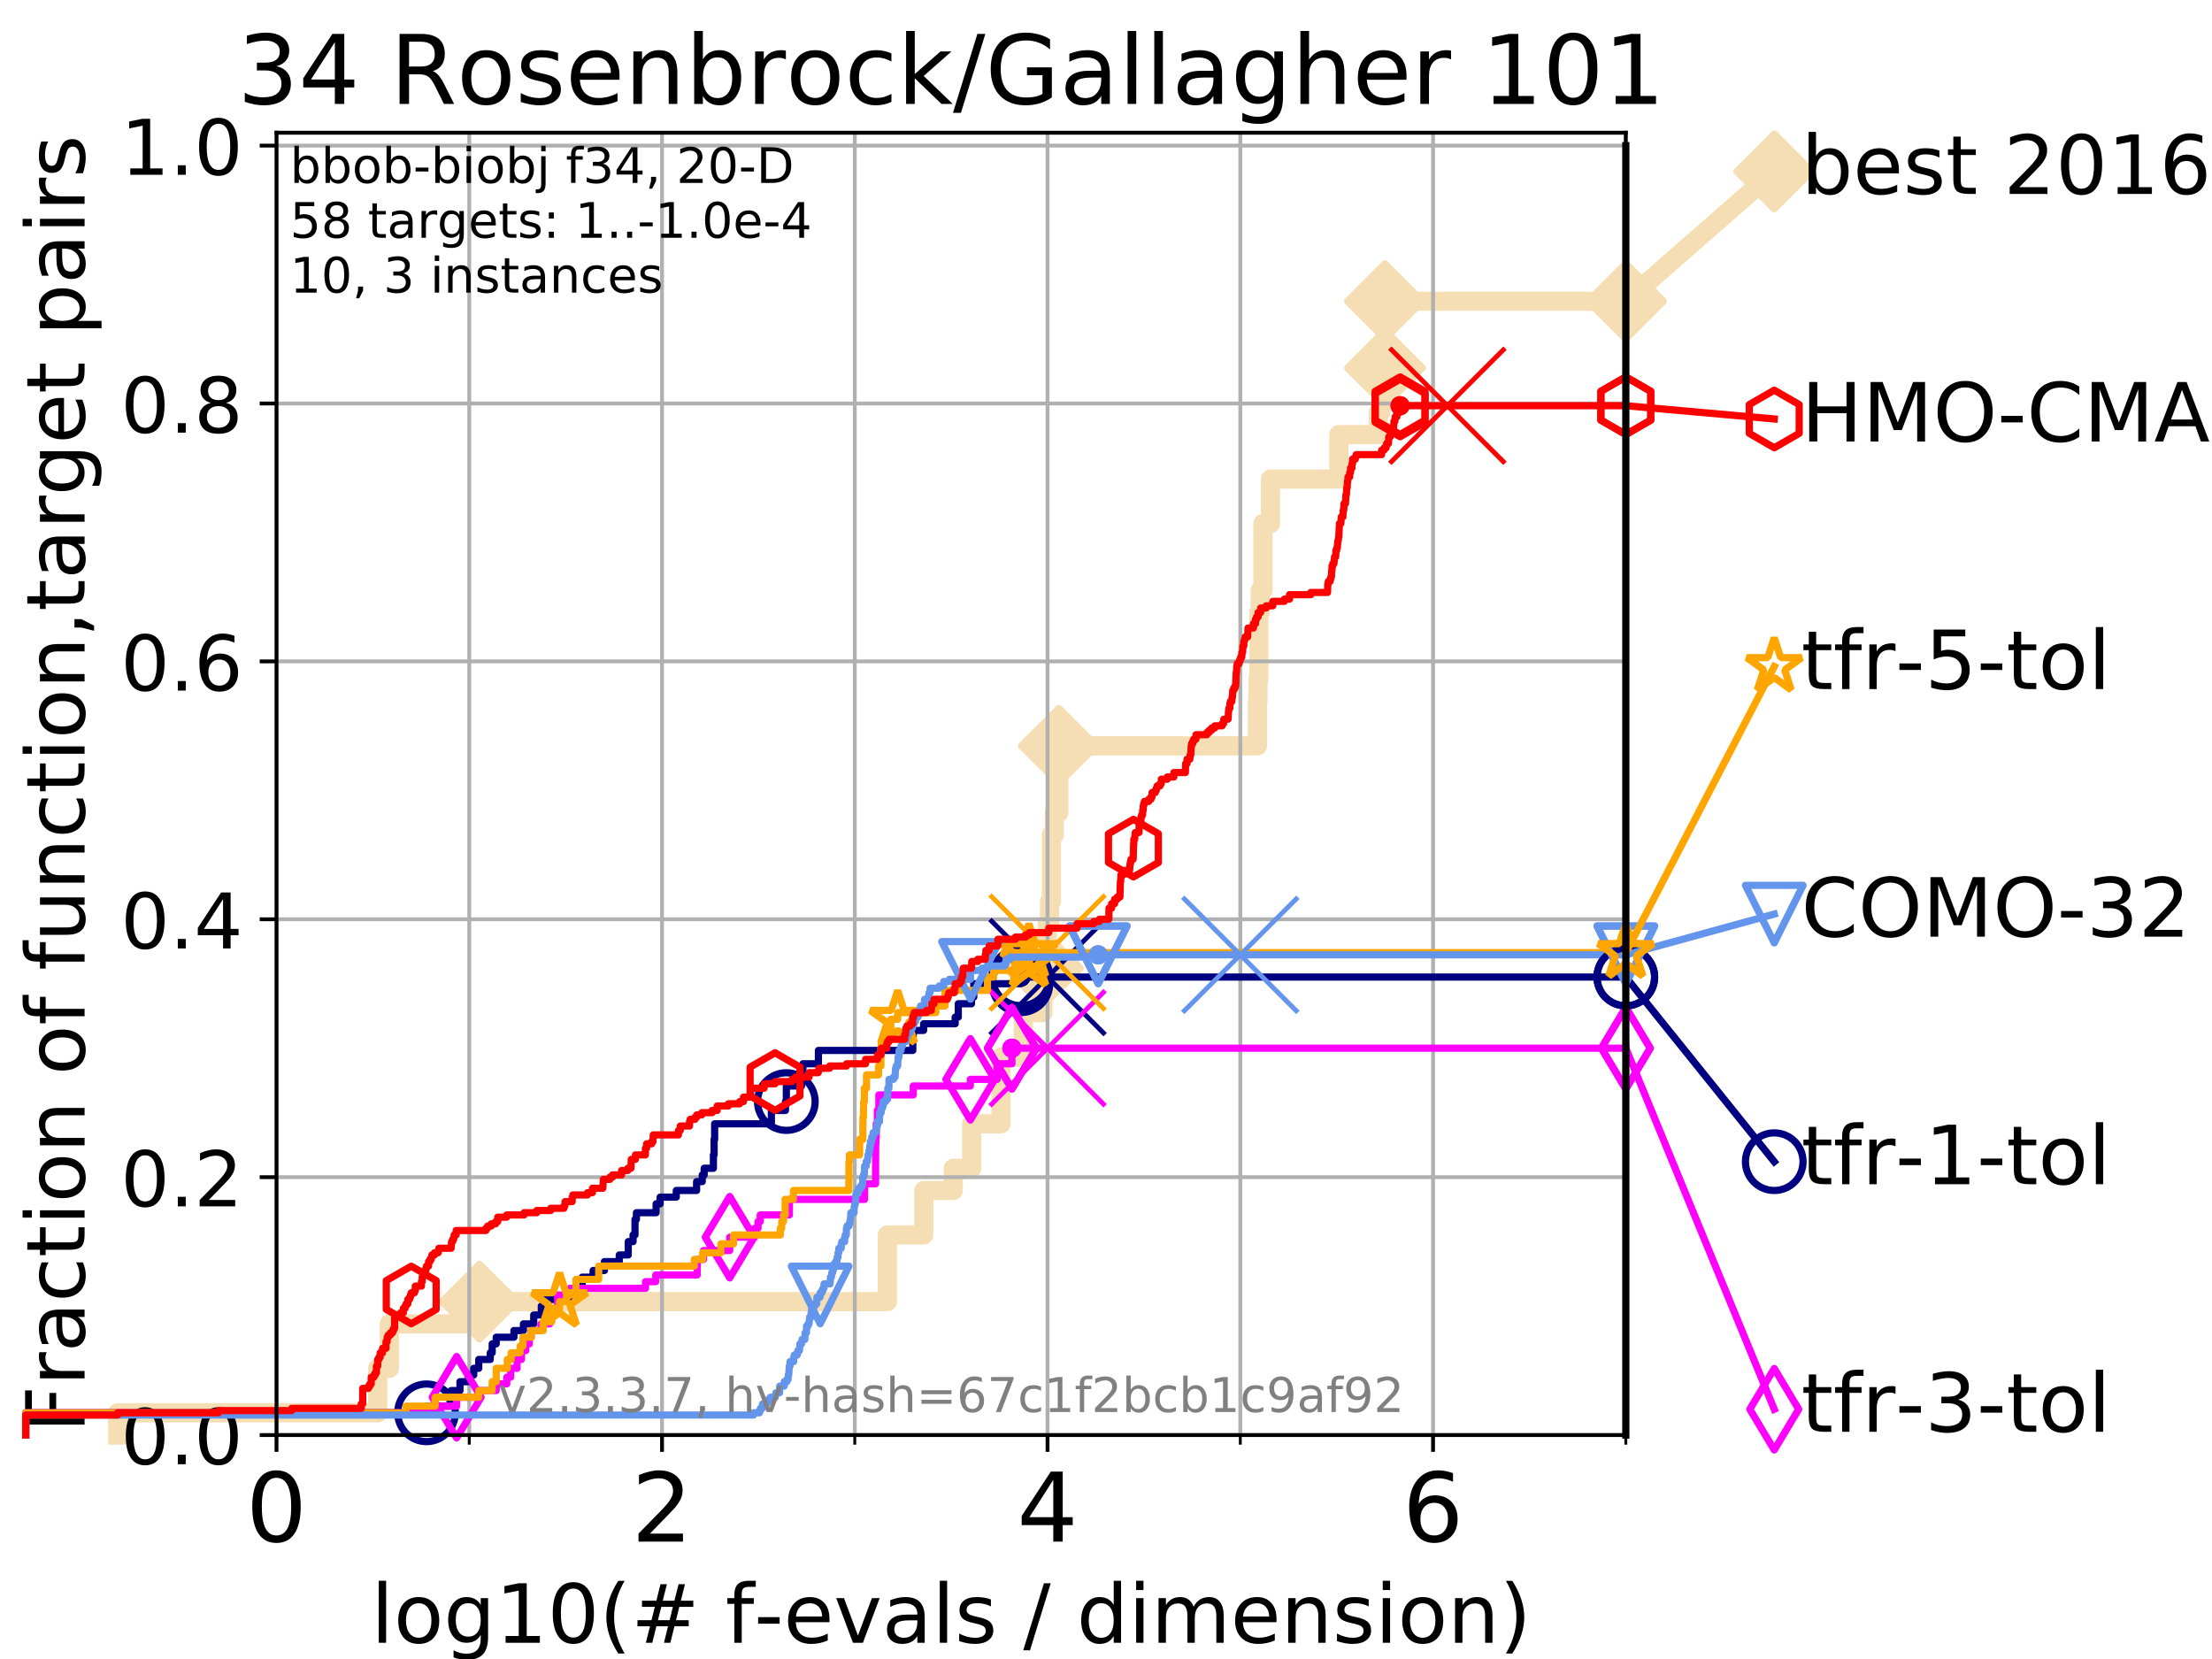 <?xml version="1.0" encoding="utf-8" standalone="no"?>
<!DOCTYPE svg PUBLIC "-//W3C//DTD SVG 1.1//EN"
  "http://www.w3.org/Graphics/SVG/1.1/DTD/svg11.dtd">
<!-- Created with matplotlib (https://matplotlib.org/) -->
<svg height="345.6pt" version="1.1" viewBox="0 0 460.8 345.6" width="460.8pt" xmlns="http://www.w3.org/2000/svg" xmlns:xlink="http://www.w3.org/1999/xlink">
 <defs>
  <style type="text/css">
*{stroke-linecap:butt;stroke-linejoin:round;}
  </style>
 </defs>
 <g id="figure_1">
  <g id="patch_1">
   <path d="M 0 345.6 
L 460.8 345.6 
L 460.8 0 
L 0 0 
z
" style="fill:#ffffff;"/>
  </g>
  <g id="axes_1">
   <g id="patch_2">
    <path d="M 57.6 298.944 
L 338.688 298.944 
L 338.688 27.648 
L 57.6 27.648 
z
" style="fill:#ffffff;"/>
   </g>
   <g id="line2d_1">
    <path d="M 24.516 298.944 
L 24.516 294.313 
L 78.683 294.313 
L 78.683 285.05 
L 81.109 285.05 
L 81.109 275.788 
L 99.887 275.788 
L 99.887 271.157 
L 184.855 271.157 
L 184.855 257.263 
L 192.435 257.263 
L 192.435 248.001 
L 198.586 248.001 
L 198.586 243.37 
L 202.42 243.37 
L 202.42 234.107 
L 208.536 234.107 
L 208.536 220.214 
L 213.18 220.214 
L 213.18 210.951 
L 217.262 210.951 
L 217.262 201.689 
L 218.21 201.689 
L 218.21 192.426 
L 218.642 192.426 
L 218.642 187.795 
L 219.023 187.795 
L 219.023 173.901 
L 219.626 173.901 
L 219.626 169.27 
L 220.579 169.27 
L 220.579 155.377 
L 261.943 155.377 
L 261.943 146.114 
L 262.06 146.114 
L 262.06 141.483 
L 262.243 141.483 
L 262.243 127.589 
L 262.529 127.589 
L 262.529 122.958 
L 263.099 122.958 
L 263.099 109.065 
L 264.667 109.065 
L 264.667 99.802 
L 278.907 99.802 
L 278.907 90.54 
L 287.122 90.54 
L 287.122 85.909 
L 287.662 85.909 
L 287.662 76.646 
L 288.514 76.646 
L 288.514 62.753 
L 338.688 62.753 
" style="fill:none;stroke:#f5deb3;stroke-linecap:square;stroke-width:4;"/>
   </g>
   <g id="line2d_2">
    <defs>
     <path d="M 0 7.778 
L 7.778 0 
L 0 -7.778 
L -7.778 0 
z
" id="m8da8938aba" style="stroke:#f5deb3;stroke-linejoin:miter;stroke-width:1.5;"/>
    </defs>
    <g>
     <use style="fill:#f5deb3;stroke:#f5deb3;stroke-linejoin:miter;stroke-width:1.5;" x="99.887" xlink:href="#m8da8938aba" y="271.157"/>
     <use style="fill:#f5deb3;stroke:#f5deb3;stroke-linejoin:miter;stroke-width:1.5;" x="217.262" xlink:href="#m8da8938aba" y="201.689"/>
     <use style="fill:#f5deb3;stroke:#f5deb3;stroke-linejoin:miter;stroke-width:1.5;" x="220.579" xlink:href="#m8da8938aba" y="155.377"/>
     <use style="fill:#f5deb3;stroke:#f5deb3;stroke-linejoin:miter;stroke-width:1.5;" x="288.514" xlink:href="#m8da8938aba" y="76.646"/>
     <use style="fill:#f5deb3;stroke:#f5deb3;stroke-linejoin:miter;stroke-width:1.5;" x="288.514" xlink:href="#m8da8938aba" y="62.753"/>
     <use style="fill:#f5deb3;stroke:#f5deb3;stroke-linejoin:miter;stroke-width:1.5;" x="338.688" xlink:href="#m8da8938aba" y="62.753"/>
    </g>
   </g>
   <g id="line2d_3">
    <path style="fill:none;stroke:#f5deb3;stroke-linecap:square;stroke-width:4;"/>
    <g/>
   </g>
   <g id="line2d_4">
    <path d="M 338.688 62.753 
L 369.608 35.706 
" style="fill:none;stroke:#f5deb3;stroke-linecap:square;stroke-width:4;"/>
    <g>
     <use style="fill:#f5deb3;stroke:#f5deb3;stroke-linejoin:miter;stroke-width:1.5;" x="338.688" xlink:href="#m8da8938aba" y="62.753"/>
     <use style="fill:#f5deb3;stroke:#f5deb3;stroke-linejoin:miter;stroke-width:1.5;" x="369.608" xlink:href="#m8da8938aba" y="35.706"/>
    </g>
   </g>
   <g id="matplotlib.axis_1">
    <g id="xtick_1">
     <g id="line2d_5">
      <path clip-path="url(#p682dc490b6)" d="M 57.6 298.944 
L 57.6 27.648 
" style="fill:none;stroke:#b0b0b0;stroke-linecap:square;stroke-width:0.8;"/>
     </g>
     <g id="line2d_6">
      <defs>
       <path d="M 0 0 
L 0 3.5 
" id="m02b919e204" style="stroke:#000000;stroke-width:0.8;"/>
      </defs>
      <g>
       <use style="stroke:#000000;stroke-width:0.8;" x="57.6" xlink:href="#m02b919e204" y="298.944"/>
      </g>
     </g>
     <g id="text_1">
      <!-- 0 -->
      <defs>
       <path d="M 31.781 66.406 
Q 24.172 66.406 20.328 58.906 
Q 16.5 51.422 16.5 36.375 
Q 16.5 21.391 20.328 13.891 
Q 24.172 6.391 31.781 6.391 
Q 39.453 6.391 43.281 13.891 
Q 47.125 21.391 47.125 36.375 
Q 47.125 51.422 43.281 58.906 
Q 39.453 66.406 31.781 66.406 
z
M 31.781 74.219 
Q 44.047 74.219 50.516 64.516 
Q 56.984 54.828 56.984 36.375 
Q 56.984 17.969 50.516 8.266 
Q 44.047 -1.422 31.781 -1.422 
Q 19.531 -1.422 13.062 8.266 
Q 6.594 17.969 6.594 36.375 
Q 6.594 54.828 13.062 64.516 
Q 19.531 74.219 31.781 74.219 
z
" id="DejaVuSans-48"/>
      </defs>
      <g transform="translate(51.237 321.141)scale(0.2 -0.2)">
       <use xlink:href="#DejaVuSans-48"/>
      </g>
     </g>
    </g>
    <g id="xtick_2">
     <g id="line2d_7">
      <path clip-path="url(#p682dc490b6)" d="M 137.911 298.944 
L 137.911 27.648 
" style="fill:none;stroke:#b0b0b0;stroke-linecap:square;stroke-width:0.8;"/>
     </g>
     <g id="line2d_8">
      <g>
       <use style="stroke:#000000;stroke-width:0.8;" x="137.911" xlink:href="#m02b919e204" y="298.944"/>
      </g>
     </g>
     <g id="text_2">
      <!-- 2 -->
      <defs>
       <path d="M 19.188 8.297 
L 53.609 8.297 
L 53.609 0 
L 7.328 0 
L 7.328 8.297 
Q 12.938 14.109 22.625 23.891 
Q 32.328 33.688 34.812 36.531 
Q 39.547 41.844 41.422 45.531 
Q 43.312 49.219 43.312 52.781 
Q 43.312 58.594 39.234 62.25 
Q 35.156 65.922 28.609 65.922 
Q 23.969 65.922 18.812 64.312 
Q 13.672 62.703 7.812 59.422 
L 7.812 69.391 
Q 13.766 71.781 18.938 73 
Q 24.125 74.219 28.422 74.219 
Q 39.75 74.219 46.484 68.547 
Q 53.219 62.891 53.219 53.422 
Q 53.219 48.922 51.531 44.891 
Q 49.859 40.875 45.406 35.406 
Q 44.188 33.984 37.641 27.219 
Q 31.109 20.453 19.188 8.297 
z
" id="DejaVuSans-50"/>
      </defs>
      <g transform="translate(131.548 321.141)scale(0.2 -0.2)">
       <use xlink:href="#DejaVuSans-50"/>
      </g>
     </g>
    </g>
    <g id="xtick_3">
     <g id="line2d_9">
      <path clip-path="url(#p682dc490b6)" d="M 218.222 298.944 
L 218.222 27.648 
" style="fill:none;stroke:#b0b0b0;stroke-linecap:square;stroke-width:0.8;"/>
     </g>
     <g id="line2d_10">
      <g>
       <use style="stroke:#000000;stroke-width:0.8;" x="218.222" xlink:href="#m02b919e204" y="298.944"/>
      </g>
     </g>
     <g id="text_3">
      <!-- 4 -->
      <defs>
       <path d="M 37.797 64.312 
L 12.891 25.391 
L 37.797 25.391 
z
M 35.203 72.906 
L 47.609 72.906 
L 47.609 25.391 
L 58.016 25.391 
L 58.016 17.188 
L 47.609 17.188 
L 47.609 0 
L 37.797 0 
L 37.797 17.188 
L 4.891 17.188 
L 4.891 26.703 
z
" id="DejaVuSans-52"/>
      </defs>
      <g transform="translate(211.859 321.141)scale(0.2 -0.2)">
       <use xlink:href="#DejaVuSans-52"/>
      </g>
     </g>
    </g>
    <g id="xtick_4">
     <g id="line2d_11">
      <path clip-path="url(#p682dc490b6)" d="M 298.533 298.944 
L 298.533 27.648 
" style="fill:none;stroke:#b0b0b0;stroke-linecap:square;stroke-width:0.8;"/>
     </g>
     <g id="line2d_12">
      <g>
       <use style="stroke:#000000;stroke-width:0.8;" x="298.533" xlink:href="#m02b919e204" y="298.944"/>
      </g>
     </g>
     <g id="text_4">
      <!-- 6 -->
      <defs>
       <path d="M 33.016 40.375 
Q 26.375 40.375 22.484 35.828 
Q 18.609 31.297 18.609 23.391 
Q 18.609 15.531 22.484 10.953 
Q 26.375 6.391 33.016 6.391 
Q 39.656 6.391 43.531 10.953 
Q 47.406 15.531 47.406 23.391 
Q 47.406 31.297 43.531 35.828 
Q 39.656 40.375 33.016 40.375 
z
M 52.594 71.297 
L 52.594 62.312 
Q 48.875 64.062 45.094 64.984 
Q 41.312 65.922 37.594 65.922 
Q 27.828 65.922 22.672 59.328 
Q 17.531 52.734 16.797 39.406 
Q 19.672 43.656 24.016 45.922 
Q 28.375 48.188 33.594 48.188 
Q 44.578 48.188 50.953 41.516 
Q 57.328 34.859 57.328 23.391 
Q 57.328 12.156 50.688 5.359 
Q 44.047 -1.422 33.016 -1.422 
Q 20.359 -1.422 13.672 8.266 
Q 6.984 17.969 6.984 36.375 
Q 6.984 53.656 15.188 63.938 
Q 23.391 74.219 37.203 74.219 
Q 40.922 74.219 44.703 73.484 
Q 48.484 72.75 52.594 71.297 
z
" id="DejaVuSans-54"/>
      </defs>
      <g transform="translate(292.17 321.141)scale(0.2 -0.2)">
       <use xlink:href="#DejaVuSans-54"/>
      </g>
     </g>
    </g>
    <g id="xtick_5">
     <g id="line2d_13">
      <path clip-path="url(#p682dc490b6)" d="M 97.755 298.944 
L 97.755 27.648 
" style="fill:none;stroke:#b0b0b0;stroke-linecap:square;stroke-width:0.8;"/>
     </g>
     <g id="line2d_14">
      <defs>
       <path d="M 0 0 
L 0 2 
" id="m0aaa1c3b3e" style="stroke:#000000;stroke-width:0.6;"/>
      </defs>
      <g>
       <use style="stroke:#000000;stroke-width:0.6;" x="97.755" xlink:href="#m0aaa1c3b3e" y="298.944"/>
      </g>
     </g>
    </g>
    <g id="xtick_6">
     <g id="line2d_15">
      <path clip-path="url(#p682dc490b6)" d="M 178.066 298.944 
L 178.066 27.648 
" style="fill:none;stroke:#b0b0b0;stroke-linecap:square;stroke-width:0.8;"/>
     </g>
     <g id="line2d_16">
      <g>
       <use style="stroke:#000000;stroke-width:0.6;" x="178.066" xlink:href="#m0aaa1c3b3e" y="298.944"/>
      </g>
     </g>
    </g>
    <g id="xtick_7">
     <g id="line2d_17">
      <path clip-path="url(#p682dc490b6)" d="M 258.377 298.944 
L 258.377 27.648 
" style="fill:none;stroke:#b0b0b0;stroke-linecap:square;stroke-width:0.8;"/>
     </g>
     <g id="line2d_18">
      <g>
       <use style="stroke:#000000;stroke-width:0.6;" x="258.377" xlink:href="#m0aaa1c3b3e" y="298.944"/>
      </g>
     </g>
    </g>
    <g id="xtick_8">
     <g id="line2d_19">
      <path clip-path="url(#p682dc490b6)" d="M 338.688 298.944 
L 338.688 27.648 
" style="fill:none;stroke:#b0b0b0;stroke-linecap:square;stroke-width:0.8;"/>
     </g>
     <g id="line2d_20">
      <g>
       <use style="stroke:#000000;stroke-width:0.6;" x="338.688" xlink:href="#m0aaa1c3b3e" y="298.944"/>
      </g>
     </g>
    </g>
    <g id="text_5">
     <!-- log10(# f-evals / dimension) -->
     <defs>
      <path d="M 9.422 75.984 
L 18.406 75.984 
L 18.406 0 
L 9.422 0 
z
" id="DejaVuSans-108"/>
      <path d="M 30.609 48.391 
Q 23.391 48.391 19.188 42.75 
Q 14.984 37.109 14.984 27.297 
Q 14.984 17.484 19.156 11.844 
Q 23.344 6.203 30.609 6.203 
Q 37.797 6.203 41.984 11.859 
Q 46.188 17.531 46.188 27.297 
Q 46.188 37.016 41.984 42.703 
Q 37.797 48.391 30.609 48.391 
z
M 30.609 56 
Q 42.328 56 49.016 48.375 
Q 55.719 40.766 55.719 27.297 
Q 55.719 13.875 49.016 6.219 
Q 42.328 -1.422 30.609 -1.422 
Q 18.844 -1.422 12.172 6.219 
Q 5.516 13.875 5.516 27.297 
Q 5.516 40.766 12.172 48.375 
Q 18.844 56 30.609 56 
z
" id="DejaVuSans-111"/>
      <path d="M 45.406 27.984 
Q 45.406 37.75 41.375 43.109 
Q 37.359 48.484 30.078 48.484 
Q 22.859 48.484 18.828 43.109 
Q 14.797 37.75 14.797 27.984 
Q 14.797 18.266 18.828 12.891 
Q 22.859 7.516 30.078 7.516 
Q 37.359 7.516 41.375 12.891 
Q 45.406 18.266 45.406 27.984 
z
M 54.391 6.781 
Q 54.391 -7.172 48.188 -13.984 
Q 42 -20.797 29.203 -20.797 
Q 24.469 -20.797 20.266 -20.094 
Q 16.062 -19.391 12.109 -17.922 
L 12.109 -9.188 
Q 16.062 -11.328 19.922 -12.344 
Q 23.781 -13.375 27.781 -13.375 
Q 36.625 -13.375 41.016 -8.766 
Q 45.406 -4.156 45.406 5.172 
L 45.406 9.625 
Q 42.625 4.781 38.281 2.391 
Q 33.938 0 27.875 0 
Q 17.828 0 11.672 7.656 
Q 5.516 15.328 5.516 27.984 
Q 5.516 40.672 11.672 48.328 
Q 17.828 56 27.875 56 
Q 33.938 56 38.281 53.609 
Q 42.625 51.219 45.406 46.391 
L 45.406 54.688 
L 54.391 54.688 
z
" id="DejaVuSans-103"/>
      <path d="M 12.406 8.297 
L 28.516 8.297 
L 28.516 63.922 
L 10.984 60.406 
L 10.984 69.391 
L 28.422 72.906 
L 38.281 72.906 
L 38.281 8.297 
L 54.391 8.297 
L 54.391 0 
L 12.406 0 
z
" id="DejaVuSans-49"/>
      <path d="M 31 75.875 
Q 24.469 64.656 21.281 53.656 
Q 18.109 42.672 18.109 31.391 
Q 18.109 20.125 21.312 9.062 
Q 24.516 -2 31 -13.188 
L 23.188 -13.188 
Q 15.875 -1.703 12.234 9.375 
Q 8.594 20.453 8.594 31.391 
Q 8.594 42.281 12.203 53.312 
Q 15.828 64.359 23.188 75.875 
z
" id="DejaVuSans-40"/>
      <path d="M 51.125 44 
L 36.922 44 
L 32.812 27.688 
L 47.125 27.688 
z
M 43.797 71.781 
L 38.719 51.516 
L 52.984 51.516 
L 58.109 71.781 
L 65.922 71.781 
L 60.891 51.516 
L 76.125 51.516 
L 76.125 44 
L 58.984 44 
L 54.984 27.688 
L 70.516 27.688 
L 70.516 20.219 
L 53.078 20.219 
L 48 0 
L 40.188 0 
L 45.219 20.219 
L 30.906 20.219 
L 25.875 0 
L 18.016 0 
L 23.094 20.219 
L 7.719 20.219 
L 7.719 27.688 
L 24.906 27.688 
L 29 44 
L 13.281 44 
L 13.281 51.516 
L 30.906 51.516 
L 35.891 71.781 
z
" id="DejaVuSans-35"/>
      <path id="DejaVuSans-32"/>
      <path d="M 37.109 75.984 
L 37.109 68.5 
L 28.516 68.5 
Q 23.688 68.5 21.797 66.547 
Q 19.922 64.594 19.922 59.516 
L 19.922 54.688 
L 34.719 54.688 
L 34.719 47.703 
L 19.922 47.703 
L 19.922 0 
L 10.891 0 
L 10.891 47.703 
L 2.297 47.703 
L 2.297 54.688 
L 10.891 54.688 
L 10.891 58.5 
Q 10.891 67.625 15.141 71.797 
Q 19.391 75.984 28.609 75.984 
z
" id="DejaVuSans-102"/>
      <path d="M 4.891 31.391 
L 31.203 31.391 
L 31.203 23.391 
L 4.891 23.391 
z
" id="DejaVuSans-45"/>
      <path d="M 56.203 29.594 
L 56.203 25.203 
L 14.891 25.203 
Q 15.484 15.922 20.484 11.062 
Q 25.484 6.203 34.422 6.203 
Q 39.594 6.203 44.453 7.469 
Q 49.312 8.734 54.109 11.281 
L 54.109 2.781 
Q 49.266 0.734 44.188 -0.344 
Q 39.109 -1.422 33.891 -1.422 
Q 20.797 -1.422 13.156 6.188 
Q 5.516 13.812 5.516 26.812 
Q 5.516 40.234 12.766 48.109 
Q 20.016 56 32.328 56 
Q 43.359 56 49.781 48.891 
Q 56.203 41.797 56.203 29.594 
z
M 47.219 32.234 
Q 47.125 39.594 43.094 43.984 
Q 39.062 48.391 32.422 48.391 
Q 24.906 48.391 20.391 44.141 
Q 15.875 39.891 15.188 32.172 
z
" id="DejaVuSans-101"/>
      <path d="M 2.984 54.688 
L 12.5 54.688 
L 29.594 8.797 
L 46.688 54.688 
L 56.203 54.688 
L 35.688 0 
L 23.484 0 
z
" id="DejaVuSans-118"/>
      <path d="M 34.281 27.484 
Q 23.391 27.484 19.188 25 
Q 14.984 22.516 14.984 16.5 
Q 14.984 11.719 18.141 8.906 
Q 21.297 6.109 26.703 6.109 
Q 34.188 6.109 38.703 11.406 
Q 43.219 16.703 43.219 25.484 
L 43.219 27.484 
z
M 52.203 31.203 
L 52.203 0 
L 43.219 0 
L 43.219 8.297 
Q 40.141 3.328 35.547 0.953 
Q 30.953 -1.422 24.312 -1.422 
Q 15.922 -1.422 10.953 3.297 
Q 6 8.016 6 15.922 
Q 6 25.141 12.172 29.828 
Q 18.359 34.516 30.609 34.516 
L 43.219 34.516 
L 43.219 35.406 
Q 43.219 41.609 39.141 45 
Q 35.062 48.391 27.688 48.391 
Q 23 48.391 18.547 47.266 
Q 14.109 46.141 10.016 43.891 
L 10.016 52.203 
Q 14.938 54.109 19.578 55.047 
Q 24.219 56 28.609 56 
Q 40.484 56 46.344 49.844 
Q 52.203 43.703 52.203 31.203 
z
" id="DejaVuSans-97"/>
      <path d="M 44.281 53.078 
L 44.281 44.578 
Q 40.484 46.531 36.375 47.5 
Q 32.281 48.484 27.875 48.484 
Q 21.188 48.484 17.844 46.438 
Q 14.5 44.391 14.5 40.281 
Q 14.5 37.156 16.891 35.375 
Q 19.281 33.594 26.516 31.984 
L 29.594 31.297 
Q 39.156 29.25 43.188 25.516 
Q 47.219 21.781 47.219 15.094 
Q 47.219 7.469 41.188 3.016 
Q 35.156 -1.422 24.609 -1.422 
Q 20.219 -1.422 15.453 -0.562 
Q 10.688 0.297 5.422 2 
L 5.422 11.281 
Q 10.406 8.688 15.234 7.391 
Q 20.062 6.109 24.812 6.109 
Q 31.156 6.109 34.562 8.281 
Q 37.984 10.453 37.984 14.406 
Q 37.984 18.062 35.516 20.016 
Q 33.062 21.969 24.703 23.781 
L 21.578 24.516 
Q 13.234 26.266 9.516 29.906 
Q 5.812 33.547 5.812 39.891 
Q 5.812 47.609 11.281 51.797 
Q 16.75 56 26.812 56 
Q 31.781 56 36.172 55.266 
Q 40.578 54.547 44.281 53.078 
z
" id="DejaVuSans-115"/>
      <path d="M 25.391 72.906 
L 33.688 72.906 
L 8.297 -9.281 
L 0 -9.281 
z
" id="DejaVuSans-47"/>
      <path d="M 45.406 46.391 
L 45.406 75.984 
L 54.391 75.984 
L 54.391 0 
L 45.406 0 
L 45.406 8.203 
Q 42.578 3.328 38.25 0.953 
Q 33.938 -1.422 27.875 -1.422 
Q 17.969 -1.422 11.734 6.484 
Q 5.516 14.406 5.516 27.297 
Q 5.516 40.188 11.734 48.094 
Q 17.969 56 27.875 56 
Q 33.938 56 38.25 53.625 
Q 42.578 51.266 45.406 46.391 
z
M 14.797 27.297 
Q 14.797 17.391 18.875 11.75 
Q 22.953 6.109 30.078 6.109 
Q 37.203 6.109 41.297 11.75 
Q 45.406 17.391 45.406 27.297 
Q 45.406 37.203 41.297 42.844 
Q 37.203 48.484 30.078 48.484 
Q 22.953 48.484 18.875 42.844 
Q 14.797 37.203 14.797 27.297 
z
" id="DejaVuSans-100"/>
      <path d="M 9.422 54.688 
L 18.406 54.688 
L 18.406 0 
L 9.422 0 
z
M 9.422 75.984 
L 18.406 75.984 
L 18.406 64.594 
L 9.422 64.594 
z
" id="DejaVuSans-105"/>
      <path d="M 52 44.188 
Q 55.375 50.25 60.062 53.125 
Q 64.75 56 71.094 56 
Q 79.641 56 84.281 50.016 
Q 88.922 44.047 88.922 33.016 
L 88.922 0 
L 79.891 0 
L 79.891 32.719 
Q 79.891 40.578 77.094 44.375 
Q 74.312 48.188 68.609 48.188 
Q 61.625 48.188 57.562 43.547 
Q 53.516 38.922 53.516 30.906 
L 53.516 0 
L 44.484 0 
L 44.484 32.719 
Q 44.484 40.625 41.703 44.406 
Q 38.922 48.188 33.109 48.188 
Q 26.219 48.188 22.156 43.531 
Q 18.109 38.875 18.109 30.906 
L 18.109 0 
L 9.078 0 
L 9.078 54.688 
L 18.109 54.688 
L 18.109 46.188 
Q 21.188 51.219 25.484 53.609 
Q 29.781 56 35.688 56 
Q 41.656 56 45.828 52.969 
Q 50 49.953 52 44.188 
z
" id="DejaVuSans-109"/>
      <path d="M 54.891 33.016 
L 54.891 0 
L 45.906 0 
L 45.906 32.719 
Q 45.906 40.484 42.875 44.328 
Q 39.844 48.188 33.797 48.188 
Q 26.516 48.188 22.312 43.547 
Q 18.109 38.922 18.109 30.906 
L 18.109 0 
L 9.078 0 
L 9.078 54.688 
L 18.109 54.688 
L 18.109 46.188 
Q 21.344 51.125 25.703 53.562 
Q 30.078 56 35.797 56 
Q 45.219 56 50.047 50.172 
Q 54.891 44.344 54.891 33.016 
z
" id="DejaVuSans-110"/>
      <path d="M 8.016 75.875 
L 15.828 75.875 
Q 23.141 64.359 26.781 53.312 
Q 30.422 42.281 30.422 31.391 
Q 30.422 20.453 26.781 9.375 
Q 23.141 -1.703 15.828 -13.188 
L 8.016 -13.188 
Q 14.5 -2 17.703 9.062 
Q 20.906 20.125 20.906 31.391 
Q 20.906 42.672 17.703 53.656 
Q 14.5 64.656 8.016 75.875 
z
" id="DejaVuSans-41"/>
     </defs>
     <g transform="translate(77.303 342.218)scale(0.17 -0.17)">
      <use xlink:href="#DejaVuSans-108"/>
      <use x="27.783" xlink:href="#DejaVuSans-111"/>
      <use x="88.965" xlink:href="#DejaVuSans-103"/>
      <use x="152.441" xlink:href="#DejaVuSans-49"/>
      <use x="216.064" xlink:href="#DejaVuSans-48"/>
      <use x="279.688" xlink:href="#DejaVuSans-40"/>
      <use x="318.701" xlink:href="#DejaVuSans-35"/>
      <use x="402.49" xlink:href="#DejaVuSans-32"/>
      <use x="434.277" xlink:href="#DejaVuSans-102"/>
      <use x="469.404" xlink:href="#DejaVuSans-45"/>
      <use x="505.488" xlink:href="#DejaVuSans-101"/>
      <use x="567.012" xlink:href="#DejaVuSans-118"/>
      <use x="626.191" xlink:href="#DejaVuSans-97"/>
      <use x="687.471" xlink:href="#DejaVuSans-108"/>
      <use x="715.254" xlink:href="#DejaVuSans-115"/>
      <use x="767.354" xlink:href="#DejaVuSans-32"/>
      <use x="799.141" xlink:href="#DejaVuSans-47"/>
      <use x="832.832" xlink:href="#DejaVuSans-32"/>
      <use x="864.619" xlink:href="#DejaVuSans-100"/>
      <use x="928.096" xlink:href="#DejaVuSans-105"/>
      <use x="955.879" xlink:href="#DejaVuSans-109"/>
      <use x="1053.291" xlink:href="#DejaVuSans-101"/>
      <use x="1114.814" xlink:href="#DejaVuSans-110"/>
      <use x="1178.193" xlink:href="#DejaVuSans-115"/>
      <use x="1230.293" xlink:href="#DejaVuSans-105"/>
      <use x="1258.076" xlink:href="#DejaVuSans-111"/>
      <use x="1319.258" xlink:href="#DejaVuSans-110"/>
      <use x="1382.637" xlink:href="#DejaVuSans-41"/>
     </g>
    </g>
   </g>
   <g id="matplotlib.axis_2">
    <g id="ytick_1">
     <g id="line2d_21">
      <path clip-path="url(#p682dc490b6)" d="M 57.6 298.944 
L 338.688 298.944 
" style="fill:none;stroke:#b0b0b0;stroke-linecap:square;stroke-width:0.8;"/>
     </g>
     <g id="line2d_22">
      <defs>
       <path d="M 0 0 
L -3.5 0 
" id="md725046815" style="stroke:#000000;stroke-width:0.8;"/>
      </defs>
      <g>
       <use style="stroke:#000000;stroke-width:0.8;" x="57.6" xlink:href="#md725046815" y="298.944"/>
      </g>
     </g>
     <g id="text_6">
      <!-- 0.0 -->
      <defs>
       <path d="M 10.688 12.406 
L 21 12.406 
L 21 0 
L 10.688 0 
z
" id="DejaVuSans-46"/>
      </defs>
      <g transform="translate(25.155 305.023)scale(0.16 -0.16)">
       <use xlink:href="#DejaVuSans-48"/>
       <use x="63.623" xlink:href="#DejaVuSans-46"/>
       <use x="95.41" xlink:href="#DejaVuSans-48"/>
      </g>
     </g>
    </g>
    <g id="ytick_2">
     <g id="line2d_23">
      <path clip-path="url(#p682dc490b6)" d="M 57.6 245.222 
L 338.688 245.222 
" style="fill:none;stroke:#b0b0b0;stroke-linecap:square;stroke-width:0.8;"/>
     </g>
     <g id="line2d_24">
      <g>
       <use style="stroke:#000000;stroke-width:0.8;" x="57.6" xlink:href="#md725046815" y="245.222"/>
      </g>
     </g>
     <g id="text_7">
      <!-- 0.2 -->
      <g transform="translate(25.155 251.301)scale(0.16 -0.16)">
       <use xlink:href="#DejaVuSans-48"/>
       <use x="63.623" xlink:href="#DejaVuSans-46"/>
       <use x="95.41" xlink:href="#DejaVuSans-50"/>
      </g>
     </g>
    </g>
    <g id="ytick_3">
     <g id="line2d_25">
      <path clip-path="url(#p682dc490b6)" d="M 57.6 191.5 
L 338.688 191.5 
" style="fill:none;stroke:#b0b0b0;stroke-linecap:square;stroke-width:0.8;"/>
     </g>
     <g id="line2d_26">
      <g>
       <use style="stroke:#000000;stroke-width:0.8;" x="57.6" xlink:href="#md725046815" y="191.5"/>
      </g>
     </g>
     <g id="text_8">
      <!-- 0.4 -->
      <g transform="translate(25.155 197.579)scale(0.16 -0.16)">
       <use xlink:href="#DejaVuSans-48"/>
       <use x="63.623" xlink:href="#DejaVuSans-46"/>
       <use x="95.41" xlink:href="#DejaVuSans-52"/>
      </g>
     </g>
    </g>
    <g id="ytick_4">
     <g id="line2d_27">
      <path clip-path="url(#p682dc490b6)" d="M 57.6 137.778 
L 338.688 137.778 
" style="fill:none;stroke:#b0b0b0;stroke-linecap:square;stroke-width:0.8;"/>
     </g>
     <g id="line2d_28">
      <g>
       <use style="stroke:#000000;stroke-width:0.8;" x="57.6" xlink:href="#md725046815" y="137.778"/>
      </g>
     </g>
     <g id="text_9">
      <!-- 0.6 -->
      <g transform="translate(25.155 143.857)scale(0.16 -0.16)">
       <use xlink:href="#DejaVuSans-48"/>
       <use x="63.623" xlink:href="#DejaVuSans-46"/>
       <use x="95.41" xlink:href="#DejaVuSans-54"/>
      </g>
     </g>
    </g>
    <g id="ytick_5">
     <g id="line2d_29">
      <path clip-path="url(#p682dc490b6)" d="M 57.6 84.056 
L 338.688 84.056 
" style="fill:none;stroke:#b0b0b0;stroke-linecap:square;stroke-width:0.8;"/>
     </g>
     <g id="line2d_30">
      <g>
       <use style="stroke:#000000;stroke-width:0.8;" x="57.6" xlink:href="#md725046815" y="84.056"/>
      </g>
     </g>
     <g id="text_10">
      <!-- 0.8 -->
      <defs>
       <path d="M 31.781 34.625 
Q 24.75 34.625 20.719 30.859 
Q 16.703 27.094 16.703 20.516 
Q 16.703 13.922 20.719 10.156 
Q 24.75 6.391 31.781 6.391 
Q 38.812 6.391 42.859 10.172 
Q 46.922 13.969 46.922 20.516 
Q 46.922 27.094 42.891 30.859 
Q 38.875 34.625 31.781 34.625 
z
M 21.922 38.812 
Q 15.578 40.375 12.031 44.719 
Q 8.5 49.078 8.5 55.328 
Q 8.5 64.062 14.719 69.141 
Q 20.953 74.219 31.781 74.219 
Q 42.672 74.219 48.875 69.141 
Q 55.078 64.062 55.078 55.328 
Q 55.078 49.078 51.531 44.719 
Q 48 40.375 41.703 38.812 
Q 48.828 37.156 52.797 32.312 
Q 56.781 27.484 56.781 20.516 
Q 56.781 9.906 50.312 4.234 
Q 43.844 -1.422 31.781 -1.422 
Q 19.734 -1.422 13.25 4.234 
Q 6.781 9.906 6.781 20.516 
Q 6.781 27.484 10.781 32.312 
Q 14.797 37.156 21.922 38.812 
z
M 18.312 54.391 
Q 18.312 48.734 21.844 45.562 
Q 25.391 42.391 31.781 42.391 
Q 38.141 42.391 41.719 45.562 
Q 45.312 48.734 45.312 54.391 
Q 45.312 60.062 41.719 63.234 
Q 38.141 66.406 31.781 66.406 
Q 25.391 66.406 21.844 63.234 
Q 18.312 60.062 18.312 54.391 
z
" id="DejaVuSans-56"/>
      </defs>
      <g transform="translate(25.155 90.135)scale(0.16 -0.16)">
       <use xlink:href="#DejaVuSans-48"/>
       <use x="63.623" xlink:href="#DejaVuSans-46"/>
       <use x="95.41" xlink:href="#DejaVuSans-56"/>
      </g>
     </g>
    </g>
    <g id="ytick_6">
     <g id="line2d_31">
      <path clip-path="url(#p682dc490b6)" d="M 57.6 30.334 
L 338.688 30.334 
" style="fill:none;stroke:#b0b0b0;stroke-linecap:square;stroke-width:0.8;"/>
     </g>
     <g id="line2d_32">
      <g>
       <use style="stroke:#000000;stroke-width:0.8;" x="57.6" xlink:href="#md725046815" y="30.334"/>
      </g>
     </g>
     <g id="text_11">
      <!-- 1.0 -->
      <g transform="translate(25.155 36.413)scale(0.16 -0.16)">
       <use xlink:href="#DejaVuSans-49"/>
       <use x="63.623" xlink:href="#DejaVuSans-46"/>
       <use x="95.41" xlink:href="#DejaVuSans-48"/>
      </g>
     </g>
    </g>
    <g id="text_12">
     <!-- Fraction of function,target pairs -->
     <defs>
      <path d="M 9.812 72.906 
L 51.703 72.906 
L 51.703 64.594 
L 19.672 64.594 
L 19.672 43.109 
L 48.578 43.109 
L 48.578 34.812 
L 19.672 34.812 
L 19.672 0 
L 9.812 0 
z
" id="DejaVuSans-70"/>
      <path d="M 41.109 46.297 
Q 39.594 47.172 37.812 47.578 
Q 36.031 48 33.891 48 
Q 26.266 48 22.188 43.047 
Q 18.109 38.094 18.109 28.812 
L 18.109 0 
L 9.078 0 
L 9.078 54.688 
L 18.109 54.688 
L 18.109 46.188 
Q 20.953 51.172 25.484 53.578 
Q 30.031 56 36.531 56 
Q 37.453 56 38.578 55.875 
Q 39.703 55.766 41.062 55.516 
z
" id="DejaVuSans-114"/>
      <path d="M 48.781 52.594 
L 48.781 44.188 
Q 44.969 46.297 41.141 47.344 
Q 37.312 48.391 33.406 48.391 
Q 24.656 48.391 19.812 42.844 
Q 14.984 37.312 14.984 27.297 
Q 14.984 17.281 19.812 11.734 
Q 24.656 6.203 33.406 6.203 
Q 37.312 6.203 41.141 7.25 
Q 44.969 8.297 48.781 10.406 
L 48.781 2.094 
Q 45.016 0.344 40.984 -0.531 
Q 36.969 -1.422 32.422 -1.422 
Q 20.062 -1.422 12.781 6.344 
Q 5.516 14.109 5.516 27.297 
Q 5.516 40.672 12.859 48.328 
Q 20.219 56 33.016 56 
Q 37.156 56 41.109 55.141 
Q 45.062 54.297 48.781 52.594 
z
" id="DejaVuSans-99"/>
      <path d="M 18.312 70.219 
L 18.312 54.688 
L 36.812 54.688 
L 36.812 47.703 
L 18.312 47.703 
L 18.312 18.016 
Q 18.312 11.328 20.141 9.422 
Q 21.969 7.516 27.594 7.516 
L 36.812 7.516 
L 36.812 0 
L 27.594 0 
Q 17.188 0 13.234 3.875 
Q 9.281 7.766 9.281 18.016 
L 9.281 47.703 
L 2.688 47.703 
L 2.688 54.688 
L 9.281 54.688 
L 9.281 70.219 
z
" id="DejaVuSans-116"/>
      <path d="M 8.5 21.578 
L 8.5 54.688 
L 17.484 54.688 
L 17.484 21.922 
Q 17.484 14.156 20.5 10.266 
Q 23.531 6.391 29.594 6.391 
Q 36.859 6.391 41.078 11.031 
Q 45.312 15.672 45.312 23.688 
L 45.312 54.688 
L 54.297 54.688 
L 54.297 0 
L 45.312 0 
L 45.312 8.406 
Q 42.047 3.422 37.719 1 
Q 33.406 -1.422 27.688 -1.422 
Q 18.266 -1.422 13.375 4.438 
Q 8.5 10.297 8.5 21.578 
z
M 31.109 56 
z
" id="DejaVuSans-117"/>
      <path d="M 11.719 12.406 
L 22.016 12.406 
L 22.016 4 
L 14.016 -11.625 
L 7.719 -11.625 
L 11.719 4 
z
" id="DejaVuSans-44"/>
      <path d="M 18.109 8.203 
L 18.109 -20.797 
L 9.078 -20.797 
L 9.078 54.688 
L 18.109 54.688 
L 18.109 46.391 
Q 20.953 51.266 25.266 53.625 
Q 29.594 56 35.594 56 
Q 45.562 56 51.781 48.094 
Q 58.016 40.188 58.016 27.297 
Q 58.016 14.406 51.781 6.484 
Q 45.562 -1.422 35.594 -1.422 
Q 29.594 -1.422 25.266 0.953 
Q 20.953 3.328 18.109 8.203 
z
M 48.688 27.297 
Q 48.688 37.203 44.609 42.844 
Q 40.531 48.484 33.406 48.484 
Q 26.266 48.484 22.188 42.844 
Q 18.109 37.203 18.109 27.297 
Q 18.109 17.391 22.188 11.75 
Q 26.266 6.109 33.406 6.109 
Q 40.531 6.109 44.609 11.75 
Q 48.688 17.391 48.688 27.297 
z
" id="DejaVuSans-112"/>
     </defs>
     <g transform="translate(17.62 298.435)rotate(-90)scale(0.17 -0.17)">
      <use xlink:href="#DejaVuSans-70"/>
      <use x="57.41" xlink:href="#DejaVuSans-114"/>
      <use x="98.523" xlink:href="#DejaVuSans-97"/>
      <use x="159.803" xlink:href="#DejaVuSans-99"/>
      <use x="214.783" xlink:href="#DejaVuSans-116"/>
      <use x="253.992" xlink:href="#DejaVuSans-105"/>
      <use x="281.775" xlink:href="#DejaVuSans-111"/>
      <use x="342.957" xlink:href="#DejaVuSans-110"/>
      <use x="406.336" xlink:href="#DejaVuSans-32"/>
      <use x="438.123" xlink:href="#DejaVuSans-111"/>
      <use x="499.305" xlink:href="#DejaVuSans-102"/>
      <use x="534.51" xlink:href="#DejaVuSans-32"/>
      <use x="566.297" xlink:href="#DejaVuSans-102"/>
      <use x="601.502" xlink:href="#DejaVuSans-117"/>
      <use x="664.881" xlink:href="#DejaVuSans-110"/>
      <use x="728.26" xlink:href="#DejaVuSans-99"/>
      <use x="783.24" xlink:href="#DejaVuSans-116"/>
      <use x="822.449" xlink:href="#DejaVuSans-105"/>
      <use x="850.232" xlink:href="#DejaVuSans-111"/>
      <use x="911.414" xlink:href="#DejaVuSans-110"/>
      <use x="974.793" xlink:href="#DejaVuSans-44"/>
      <use x="1006.58" xlink:href="#DejaVuSans-116"/>
      <use x="1045.789" xlink:href="#DejaVuSans-97"/>
      <use x="1107.068" xlink:href="#DejaVuSans-114"/>
      <use x="1148.166" xlink:href="#DejaVuSans-103"/>
      <use x="1211.643" xlink:href="#DejaVuSans-101"/>
      <use x="1273.166" xlink:href="#DejaVuSans-116"/>
      <use x="1312.375" xlink:href="#DejaVuSans-32"/>
      <use x="1344.162" xlink:href="#DejaVuSans-112"/>
      <use x="1407.639" xlink:href="#DejaVuSans-97"/>
      <use x="1468.918" xlink:href="#DejaVuSans-105"/>
      <use x="1496.701" xlink:href="#DejaVuSans-114"/>
      <use x="1537.814" xlink:href="#DejaVuSans-115"/>
     </g>
    </g>
   </g>
   <g id="line2d_33">
    <defs>
     <path d="M 0 1.5 
C 0.398 1.5 0.779 1.342 1.061 1.061 
C 1.342 0.779 1.5 0.398 1.5 0 
C 1.5 -0.398 1.342 -0.779 1.061 -1.061 
C 0.779 -1.342 0.398 -1.5 0 -1.5 
C -0.398 -1.5 -0.779 -1.342 -1.061 -1.061 
C -1.342 -0.779 -1.5 -0.398 -1.5 0 
C -1.5 0.398 -1.342 0.779 -1.061 1.061 
C -0.779 1.342 -0.398 1.5 0 1.5 
z
" id="m60efd79952" style="stroke:#f5deb3;"/>
    </defs>
    <g>
     <use style="fill:#f5deb3;stroke:#f5deb3;" x="288.514" xlink:href="#m60efd79952" y="62.753"/>
     <use style="fill:#f5deb3;stroke:#f5deb3;" x="288.514" xlink:href="#m60efd79952" y="62.753"/>
    </g>
   </g>
   <g id="line2d_34">
    <defs>
     <path d="M 0 1.5 
C 0.398 1.5 0.779 1.342 1.061 1.061 
C 1.342 0.779 1.5 0.398 1.5 0 
C 1.5 -0.398 1.342 -0.779 1.061 -1.061 
C 0.779 -1.342 0.398 -1.5 0 -1.5 
C -0.398 -1.5 -0.779 -1.342 -1.061 -1.061 
C -1.342 -0.779 -1.5 -0.398 -1.5 0 
C -1.5 0.398 -1.342 0.779 -1.061 1.061 
C -0.779 1.342 -0.398 1.5 0 1.5 
z
" id="mdb749252c8" style="stroke:#000080;"/>
    </defs>
    <g>
     <use style="fill:#000080;stroke:#000080;" x="212.674" xlink:href="#mdb749252c8" y="203.541"/>
     <use style="fill:#000080;stroke:#000080;" x="212.674" xlink:href="#mdb749252c8" y="203.541"/>
    </g>
   </g>
   <g id="line2d_35">
    <path d="M 5.357 298.944 
L 5.357 294.313 
L 88.847 294.313 
L 88.847 292.923 
L 93.755 292.923 
L 93.755 291.071 
L 93.973 291.071 
L 93.973 289.682 
L 95.821 289.682 
L 95.821 287.829 
L 97.58 287.829 
L 97.58 286.44 
L 98.689 286.44 
L 98.689 285.05 
L 99.732 285.05 
L 99.732 283.198 
L 102.128 283.198 
L 102.128 281.809 
L 102.531 281.809 
L 102.531 279.956 
L 103.372 279.956 
L 103.372 278.567 
L 107.06 278.567 
L 107.06 277.177 
L 109.04 277.177 
L 109.04 275.788 
L 111.186 275.788 
L 111.186 273.935 
L 112.767 273.935 
L 112.767 272.083 
L 113.63 272.083 
L 113.63 270.694 
L 119.326 270.694 
L 119.326 269.304 
L 121.287 269.304 
L 121.287 266.062 
L 123.554 266.062 
L 123.554 264.673 
L 125.91 264.673 
L 125.91 262.821 
L 129.002 262.821 
L 129.002 261.431 
L 130.875 261.431 
L 130.875 258.653 
L 131.877 258.653 
L 131.877 257.263 
L 132.279 257.263 
L 132.279 254.021 
L 132.577 254.021 
L 132.577 252.632 
L 136.683 252.632 
L 136.683 250.779 
L 137.514 250.779 
L 137.514 249.39 
L 140.878 249.39 
L 140.878 248.001 
L 145.115 248.001 
L 145.115 246.148 
L 146.292 246.148 
L 146.292 244.759 
L 146.692 244.759 
L 146.692 243.37 
L 148.616 243.37 
L 148.616 240.591 
L 148.761 240.591 
L 148.761 237.349 
L 148.873 237.349 
L 148.873 234.107 
L 160.692 234.107 
L 160.692 231.328 
L 163.624 231.328 
L 163.624 229.476 
L 163.81 229.476 
L 163.81 226.234 
L 166.966 226.234 
L 166.966 222.992 
L 167.261 222.992 
L 167.261 221.603 
L 170.491 221.603 
L 170.491 218.824 
L 190.153 218.824 
L 190.153 216.045 
L 190.24 216.045 
L 190.24 214.656 
L 192.404 214.656 
L 192.404 213.267 
L 198.979 213.267 
L 198.979 211.877 
L 199.628 211.877 
L 199.628 209.099 
L 202.382 209.099 
L 202.382 207.709 
L 202.854 207.709 
L 202.854 204.931 
L 212.674 204.931 
L 212.674 203.541 
L 338.688 203.541 
" style="fill:none;stroke:#000080;stroke-linecap:square;stroke-width:1.5;"/>
   </g>
   <g id="line2d_36">
    <defs>
     <path d="M 0 6 
C 1.591 6 3.117 5.368 4.243 4.243 
C 5.368 3.117 6 1.591 6 0 
C 6 -1.591 5.368 -3.117 4.243 -4.243 
C 3.117 -5.368 1.591 -6 0 -6 
C -1.591 -6 -3.117 -5.368 -4.243 -4.243 
C -5.368 -3.117 -6 -1.591 -6 0 
C -6 1.591 -5.368 3.117 -4.243 4.243 
C -3.117 5.368 -1.591 6 0 6 
z
" id="m1dca5529b1" style="stroke:#000080;stroke-width:1.5;"/>
    </defs>
    <g>
     <use style="fill-opacity:0;stroke:#000080;stroke-width:1.5;" x="88.847" xlink:href="#m1dca5529b1" y="294.313"/>
     <use style="fill-opacity:0;stroke:#000080;stroke-width:1.5;" x="163.81" xlink:href="#m1dca5529b1" y="229.476"/>
     <use style="fill-opacity:0;stroke:#000080;stroke-width:1.5;" x="212.674" xlink:href="#m1dca5529b1" y="204.931"/>
     <use style="fill-opacity:0;stroke:#000080;stroke-width:1.5;" x="212.674" xlink:href="#m1dca5529b1" y="203.541"/>
     <use style="fill-opacity:0;stroke:#000080;stroke-width:1.5;" x="212.674" xlink:href="#m1dca5529b1" y="203.541"/>
     <use style="fill-opacity:0;stroke:#000080;stroke-width:1.5;" x="338.688" xlink:href="#m1dca5529b1" y="203.541"/>
    </g>
   </g>
   <g id="line2d_37">
    <path style="fill:none;stroke:#000080;stroke-linecap:square;stroke-width:1.5;"/>
    <g/>
   </g>
   <g id="line2d_38">
    <path clip-path="url(#p682dc490b6)" d="M 218.222 203.541 
" style="fill:none;stroke:#000080;stroke-linecap:square;stroke-width:1.5;"/>
    <defs>
     <path d="M -12 12 
L 12 -12 
M -12 -12 
L 12 12 
" id="m727170af96" style="stroke:#000080;"/>
    </defs>
    <g clip-path="url(#p682dc490b6)">
     <use style="fill:#000080;stroke:#000080;" x="218.222" xlink:href="#m727170af96" y="203.541"/>
    </g>
   </g>
   <g id="line2d_39">
    <defs>
     <path d="M 0 1.5 
C 0.398 1.5 0.779 1.342 1.061 1.061 
C 1.342 0.779 1.5 0.398 1.5 0 
C 1.5 -0.398 1.342 -0.779 1.061 -1.061 
C 0.779 -1.342 0.398 -1.5 0 -1.5 
C -0.398 -1.5 -0.779 -1.342 -1.061 -1.061 
C -1.342 -0.779 -1.5 -0.398 -1.5 0 
C -1.5 0.398 -1.342 0.779 -1.061 1.061 
C -0.779 1.342 -0.398 1.5 0 1.5 
z
" id="m04de8578d1" style="stroke:#ff00ff;"/>
    </defs>
    <g>
     <use style="fill:#ff00ff;stroke:#ff00ff;" x="210.801" xlink:href="#m04de8578d1" y="218.361"/>
     <use style="fill:#ff00ff;stroke:#ff00ff;" x="210.801" xlink:href="#m04de8578d1" y="218.361"/>
    </g>
   </g>
   <g id="line2d_40">
    <path d="M 5.357 298.944 
L 5.357 294.313 
L 90.641 294.313 
L 90.641 292.923 
L 95.125 292.923 
L 95.125 291.071 
L 99.732 291.071 
L 99.732 289.682 
L 103.372 289.682 
L 103.372 288.292 
L 105.566 288.292 
L 105.566 286.903 
L 106.383 286.903 
L 106.383 285.05 
L 107.713 285.05 
L 107.713 283.198 
L 108.625 283.198 
L 108.625 281.345 
L 109.536 281.345 
L 109.536 279.956 
L 110.274 279.956 
L 110.274 278.567 
L 110.653 278.567 
L 110.653 277.177 
L 112.693 277.177 
L 112.693 275.788 
L 114.519 275.788 
L 114.519 274.399 
L 114.947 274.399 
L 114.947 273.009 
L 116.172 273.009 
L 116.172 269.767 
L 118.734 269.767 
L 118.734 268.378 
L 134.471 268.378 
L 134.471 266.989 
L 136.608 266.989 
L 136.608 265.599 
L 145.236 265.599 
L 145.236 264.21 
L 145.253 264.21 
L 145.253 262.357 
L 146.565 262.357 
L 146.565 260.505 
L 152.014 260.505 
L 152.014 257.726 
L 157.22 257.726 
L 157.22 255.874 
L 157.91 255.874 
L 157.91 254.484 
L 158.364 254.484 
L 158.364 253.095 
L 164.45 253.095 
L 164.45 249.853 
L 180.106 249.853 
L 180.106 246.611 
L 182.395 246.611 
L 182.395 244.759 
L 182.402 244.759 
L 182.402 241.517 
L 182.411 241.517 
L 182.411 240.128 
L 182.424 240.128 
L 182.424 238.275 
L 182.465 238.275 
L 182.465 236.886 
L 182.542 236.886 
L 182.542 234.107 
L 182.769 234.107 
L 182.769 231.328 
L 183.083 231.328 
L 183.083 228.087 
L 190.249 228.087 
L 190.249 226.234 
L 202.136 226.234 
L 202.136 224.845 
L 207.719 224.845 
L 207.719 221.603 
L 210.801 221.603 
L 210.801 218.361 
L 338.688 218.361 
" style="fill:none;stroke:#ff00ff;stroke-linecap:square;stroke-width:1.5;"/>
   </g>
   <g id="line2d_41">
    <defs>
     <path d="M 0 8.485 
L 5.091 0 
L 0 -8.485 
L -5.091 0 
z
" id="mb21875944e" style="stroke:#ff00ff;stroke-linejoin:miter;stroke-width:1.5;"/>
    </defs>
    <g>
     <use style="fill-opacity:0;stroke:#ff00ff;stroke-linejoin:miter;stroke-width:1.5;" x="95.125" xlink:href="#mb21875944e" y="291.071"/>
     <use style="fill-opacity:0;stroke:#ff00ff;stroke-linejoin:miter;stroke-width:1.5;" x="152.014" xlink:href="#mb21875944e" y="257.726"/>
     <use style="fill-opacity:0;stroke:#ff00ff;stroke-linejoin:miter;stroke-width:1.5;" x="202.136" xlink:href="#mb21875944e" y="224.845"/>
     <use style="fill-opacity:0;stroke:#ff00ff;stroke-linejoin:miter;stroke-width:1.5;" x="210.801" xlink:href="#mb21875944e" y="218.361"/>
     <use style="fill-opacity:0;stroke:#ff00ff;stroke-linejoin:miter;stroke-width:1.5;" x="210.801" xlink:href="#mb21875944e" y="218.361"/>
     <use style="fill-opacity:0;stroke:#ff00ff;stroke-linejoin:miter;stroke-width:1.5;" x="338.688" xlink:href="#mb21875944e" y="218.361"/>
    </g>
   </g>
   <g id="line2d_42">
    <path style="fill:none;stroke:#ff00ff;stroke-linecap:square;stroke-width:1.5;"/>
    <g/>
   </g>
   <g id="line2d_43">
    <path clip-path="url(#p682dc490b6)" d="M 218.222 218.361 
" style="fill:none;stroke:#ff00ff;stroke-linecap:square;stroke-width:1.5;"/>
    <defs>
     <path d="M -12 12 
L 12 -12 
M -12 -12 
L 12 12 
" id="m89869e3262" style="stroke:#ff00ff;"/>
    </defs>
    <g clip-path="url(#p682dc490b6)">
     <use style="fill:#ff00ff;stroke:#ff00ff;" x="218.222" xlink:href="#m89869e3262" y="218.361"/>
    </g>
   </g>
   <g id="line2d_44">
    <defs>
     <path d="M 0 1.5 
C 0.398 1.5 0.779 1.342 1.061 1.061 
C 1.342 0.779 1.5 0.398 1.5 0 
C 1.5 -0.398 1.342 -0.779 1.061 -1.061 
C 0.779 -1.342 0.398 -1.5 0 -1.5 
C -0.398 -1.5 -0.779 -1.342 -1.061 -1.061 
C -1.342 -0.779 -1.5 -0.398 -1.5 0 
C -1.5 0.398 -1.342 0.779 -1.061 1.061 
C -0.779 1.342 -0.398 1.5 0 1.5 
z
" id="m1a5650ae16" style="stroke:#ffa500;"/>
    </defs>
    <g>
     <use style="fill:#ffa500;stroke:#ffa500;" x="214.33" xlink:href="#m1a5650ae16" y="198.447"/>
     <use style="fill:#ffa500;stroke:#ffa500;" x="214.33" xlink:href="#m1a5650ae16" y="198.447"/>
    </g>
   </g>
   <g id="line2d_45">
    <path d="M 5.357 298.944 
L 5.357 294.313 
L 84.588 294.313 
L 84.588 292.923 
L 90.641 292.923 
L 90.641 291.071 
L 99.732 291.071 
L 99.732 289.682 
L 102.531 289.682 
L 102.531 287.829 
L 103.372 287.829 
L 103.372 285.05 
L 105.677 285.05 
L 105.677 283.198 
L 106.489 283.198 
L 106.489 281.809 
L 108.342 281.809 
L 108.342 280.419 
L 108.949 280.419 
L 108.949 278.567 
L 110.653 278.567 
L 110.653 277.177 
L 113.168 277.177 
L 113.168 275.325 
L 114.947 275.325 
L 114.947 273.935 
L 115.365 273.935 
L 115.365 272.546 
L 116.562 272.546 
L 116.562 271.157 
L 118.04 271.157 
L 118.04 269.767 
L 119.972 269.767 
L 119.972 266.526 
L 124.725 266.526 
L 124.725 263.747 
L 144.641 263.747 
L 144.641 262.357 
L 146.378 262.357 
L 146.378 260.968 
L 150.177 260.968 
L 150.177 259.116 
L 152.804 259.116 
L 152.804 257.263 
L 162.566 257.263 
L 162.566 255.874 
L 162.836 255.874 
L 162.836 254.484 
L 163.216 254.484 
L 163.216 253.095 
L 163.554 253.095 
L 163.554 249.853 
L 165.292 249.853 
L 165.292 248.001 
L 176.831 248.001 
L 176.831 244.759 
L 176.85 244.759 
L 176.85 241.98 
L 176.949 241.98 
L 176.949 240.591 
L 179.074 240.591 
L 179.074 237.349 
L 179.746 237.349 
L 179.746 234.107 
L 179.777 234.107 
L 179.777 232.718 
L 179.879 232.718 
L 179.879 230.865 
L 179.909 230.865 
L 179.909 229.476 
L 180.065 229.476 
L 180.065 226.697 
L 180.511 226.697 
L 180.511 223.918 
L 183.013 223.918 
L 183.013 222.066 
L 183.51 222.066 
L 183.51 218.361 
L 183.593 218.361 
L 183.593 216.972 
L 185.001 216.972 
L 185.001 215.582 
L 185.567 215.582 
L 185.567 212.34 
L 186.998 212.34 
L 186.998 210.951 
L 194.955 210.951 
L 194.955 209.562 
L 196.866 209.562 
L 196.866 206.32 
L 205.709 206.32 
L 205.709 203.541 
L 206.987 203.541 
L 206.987 202.152 
L 212.047 202.152 
L 212.047 200.299 
L 214.33 200.299 
L 214.33 198.447 
L 338.688 198.447 
" style="fill:none;stroke:#ffa500;stroke-linecap:square;stroke-width:1.5;"/>
   </g>
   <g id="line2d_46">
    <defs>
     <path d="M 0 -6 
L -1.347 -1.854 
L -5.706 -1.854 
L -2.18 0.708 
L -3.527 4.854 
L -0 2.292 
L 3.527 4.854 
L 2.18 0.708 
L 5.706 -1.854 
L 1.347 -1.854 
z
" id="mb9db3631ff" style="stroke:#ffa500;stroke-linejoin:bevel;stroke-width:1.5;"/>
    </defs>
    <g>
     <use style="fill-opacity:0;stroke:#ffa500;stroke-linejoin:bevel;stroke-width:1.5;" x="116.562" xlink:href="#mb9db3631ff" y="271.157"/>
     <use style="fill-opacity:0;stroke:#ffa500;stroke-linejoin:bevel;stroke-width:1.5;" x="186.998" xlink:href="#mb9db3631ff" y="212.34"/>
     <use style="fill-opacity:0;stroke:#ffa500;stroke-linejoin:bevel;stroke-width:1.5;" x="214.33" xlink:href="#mb9db3631ff" y="200.299"/>
     <use style="fill-opacity:0;stroke:#ffa500;stroke-linejoin:bevel;stroke-width:1.5;" x="214.33" xlink:href="#mb9db3631ff" y="198.447"/>
     <use style="fill-opacity:0;stroke:#ffa500;stroke-linejoin:bevel;stroke-width:1.5;" x="338.688" xlink:href="#mb9db3631ff" y="198.447"/>
    </g>
   </g>
   <g id="line2d_47">
    <path style="fill:none;stroke:#ffa500;stroke-linecap:square;stroke-width:1.5;"/>
    <g/>
   </g>
   <g id="line2d_48">
    <path clip-path="url(#p682dc490b6)" d="M 218.222 198.447 
" style="fill:none;stroke:#ffa500;stroke-linecap:square;stroke-width:1.5;"/>
    <defs>
     <path d="M -12 12 
L 12 -12 
M -12 -12 
L 12 12 
" id="m0b19e9a22d" style="stroke:#ffa500;"/>
    </defs>
    <g clip-path="url(#p682dc490b6)">
     <use style="fill:#ffa500;stroke:#ffa500;" x="218.222" xlink:href="#m0b19e9a22d" y="198.447"/>
    </g>
   </g>
   <g id="line2d_49">
    <defs>
     <path d="M 0 1.5 
C 0.398 1.5 0.779 1.342 1.061 1.061 
C 1.342 0.779 1.5 0.398 1.5 0 
C 1.5 -0.398 1.342 -0.779 1.061 -1.061 
C 0.779 -1.342 0.398 -1.5 0 -1.5 
C -0.398 -1.5 -0.779 -1.342 -1.061 -1.061 
C -1.342 -0.779 -1.5 -0.398 -1.5 0 
C -1.5 0.398 -1.342 0.779 -1.061 1.061 
C -0.779 1.342 -0.398 1.5 0 1.5 
z
" id="m81e235f277" style="stroke:#6495ed;"/>
    </defs>
    <g>
     <use style="fill:#6495ed;stroke:#6495ed;" x="228.779" xlink:href="#m81e235f277" y="198.91"/>
     <use style="fill:#6495ed;stroke:#6495ed;" x="228.779" xlink:href="#m81e235f277" y="198.91"/>
    </g>
   </g>
   <g id="line2d_50">
    <path d="M 5.357 298.944 
L 5.357 294.776 
L 156.985 294.776 
L 156.985 294.313 
L 158.204 294.313 
L 158.204 293.85 
L 158.415 293.85 
L 158.415 293.387 
L 158.803 293.387 
L 158.864 292.46 
L 159.793 292.46 
L 159.793 291.997 
L 160.05 291.997 
L 160.05 291.534 
L 160.49 291.534 
L 160.49 291.071 
L 161.515 291.071 
L 161.515 290.608 
L 161.632 290.608 
L 161.632 290.145 
L 162.4 290.145 
L 162.428 288.755 
L 163.348 288.755 
L 163.374 287.829 
L 163.919 287.829 
L 163.919 287.366 
L 164.172 287.366 
L 164.197 286.44 
L 164.297 286.44 
L 164.397 285.05 
L 164.422 285.05 
L 164.422 284.587 
L 164.57 284.587 
L 164.57 283.661 
L 165.33 283.661 
L 165.339 282.735 
L 165.479 282.735 
L 165.479 282.272 
L 166.076 282.272 
L 166.076 281.809 
L 166.21 281.809 
L 166.21 281.345 
L 166.543 281.345 
L 166.63 279.956 
L 166.985 279.956 
L 167.083 279.03 
L 167.669 279.03 
L 167.71 277.64 
L 167.995 277.64 
L 168.015 276.251 
L 168.335 276.251 
L 168.335 275.788 
L 168.532 275.788 
L 168.61 274.862 
L 168.649 274.862 
L 168.649 274.399 
L 168.958 274.399 
L 168.958 273.472 
L 169.072 273.472 
L 169.091 272.546 
L 169.317 272.546 
L 169.317 272.083 
L 169.742 272.083 
L 169.742 271.62 
L 170.14 271.62 
L 170.193 270.231 
L 170.823 270.231 
L 170.857 269.304 
L 171.23 269.304 
L 171.23 268.841 
L 171.43 268.841 
L 171.43 268.378 
L 171.661 268.378 
L 171.661 267.452 
L 172.926 267.452 
L 172.999 266.062 
L 173.195 266.062 
L 173.27 265.136 
L 173.448 265.136 
L 173.448 264.673 
L 173.581 264.673 
L 173.581 263.747 
L 173.77 263.747 
L 173.77 263.284 
L 174.067 263.284 
L 174.067 262.821 
L 174.341 262.821 
L 174.397 261.894 
L 174.578 261.894 
L 174.578 260.968 
L 174.729 260.968 
L 174.729 260.042 
L 175.243 260.042 
L 175.27 259.116 
L 175.363 259.116 
L 175.363 258.653 
L 175.961 258.653 
L 175.961 257.726 
L 176.076 257.726 
L 176.076 257.263 
L 176.303 257.263 
L 176.328 255.874 
L 176.441 255.874 
L 176.441 255.411 
L 176.847 255.411 
L 176.847 254.948 
L 177.009 254.948 
L 177.112 254.021 
L 177.164 254.021 
L 177.255 252.632 
L 177.904 252.632 
L 177.976 251.243 
L 178.067 251.243 
L 178.067 250.779 
L 178.191 250.779 
L 178.295 248.927 
L 178.359 248.927 
L 178.359 248.464 
L 178.832 248.464 
L 178.851 247.538 
L 179.314 247.538 
L 179.314 247.075 
L 179.607 247.075 
L 179.607 246.611 
L 179.728 246.611 
L 179.731 245.222 
L 179.864 245.222 
L 179.864 244.759 
L 180.057 244.759 
L 180.108 242.906 
L 180.447 242.906 
L 180.447 241.98 
L 180.693 241.98 
L 180.78 241.054 
L 180.81 241.054 
L 180.81 240.591 
L 180.995 240.591 
L 181.035 239.665 
L 181.202 239.665 
L 181.202 238.738 
L 181.315 238.738 
L 181.315 237.812 
L 181.593 237.812 
L 181.593 236.886 
L 181.88 236.886 
L 181.88 235.96 
L 182.427 235.96 
L 182.427 235.496 
L 182.577 235.496 
L 182.577 234.57 
L 182.777 234.57 
L 182.777 233.644 
L 183.212 233.644 
L 183.271 231.792 
L 183.563 231.792 
L 183.567 230.865 
L 183.819 230.865 
L 183.819 230.402 
L 183.981 230.402 
L 183.981 229.476 
L 184.503 229.476 
L 184.503 229.013 
L 184.885 229.013 
L 184.946 226.697 
L 185.174 226.697 
L 185.196 224.845 
L 186.121 224.845 
L 186.121 224.382 
L 186.455 224.382 
L 186.565 222.529 
L 186.69 222.529 
L 186.69 222.066 
L 187.005 222.066 
L 187.101 220.214 
L 187.281 220.214 
L 187.294 218.824 
L 187.704 218.824 
L 187.704 217.898 
L 187.995 217.898 
L 188.055 216.972 
L 188.754 216.972 
L 188.754 216.045 
L 189.055 216.045 
L 189.055 215.119 
L 189.623 215.119 
L 189.623 214.193 
L 190.079 214.193 
L 190.079 213.73 
L 190.192 213.73 
L 190.192 213.267 
L 190.458 213.267 
L 190.458 212.804 
L 190.709 212.804 
L 190.709 211.877 
L 191.226 211.877 
L 191.226 211.414 
L 191.362 211.414 
L 191.362 210.488 
L 191.755 210.488 
L 191.755 209.562 
L 192.533 209.562 
L 192.601 208.172 
L 193.34 208.172 
L 193.45 207.246 
L 193.544 207.246 
L 193.544 206.783 
L 193.757 206.783 
L 193.757 205.857 
L 195.666 205.857 
L 195.666 205.394 
L 196.597 205.394 
L 196.597 204.467 
L 197.77 204.467 
L 197.77 204.004 
L 202.174 204.004 
L 202.18 202.152 
L 204.572 202.152 
L 204.572 201.689 
L 205.796 201.689 
L 205.796 201.226 
L 209.283 201.226 
L 209.283 200.762 
L 209.58 200.762 
L 209.58 199.836 
L 210.439 199.836 
L 210.439 199.373 
L 228.779 199.373 
L 228.779 198.91 
L 338.688 198.91 
L 338.688 198.91 
" style="fill:none;stroke:#6495ed;stroke-linecap:square;stroke-width:1.5;"/>
   </g>
   <g id="line2d_51">
    <defs>
     <path d="M -0 6 
L 6 -6 
L -6 -6 
z
" id="m6857507d0c" style="stroke:#6495ed;stroke-linejoin:miter;stroke-width:1.5;"/>
    </defs>
    <g>
     <use style="fill-opacity:0;stroke:#6495ed;stroke-linejoin:miter;stroke-width:1.5;" x="170.857" xlink:href="#m6857507d0c" y="269.767"/>
     <use style="fill-opacity:0;stroke:#6495ed;stroke-linejoin:miter;stroke-width:1.5;" x="202.18" xlink:href="#m6857507d0c" y="202.152"/>
     <use style="fill-opacity:0;stroke:#6495ed;stroke-linejoin:miter;stroke-width:1.5;" x="228.779" xlink:href="#m6857507d0c" y="198.91"/>
     <use style="fill-opacity:0;stroke:#6495ed;stroke-linejoin:miter;stroke-width:1.5;" x="228.779" xlink:href="#m6857507d0c" y="198.91"/>
     <use style="fill-opacity:0;stroke:#6495ed;stroke-linejoin:miter;stroke-width:1.5;" x="338.688" xlink:href="#m6857507d0c" y="198.91"/>
    </g>
   </g>
   <g id="line2d_52">
    <path style="fill:none;stroke:#6495ed;stroke-linecap:square;stroke-width:1.5;"/>
    <g/>
   </g>
   <g id="line2d_53">
    <path clip-path="url(#p682dc490b6)" d="M 258.377 198.91 
" style="fill:none;stroke:#6495ed;stroke-linecap:square;stroke-width:1.5;"/>
    <defs>
     <path d="M -12 12 
L 12 -12 
M -12 -12 
L 12 12 
" id="mfe5df17abe" style="stroke:#6495ed;"/>
    </defs>
    <g clip-path="url(#p682dc490b6)">
     <use style="fill:#6495ed;stroke:#6495ed;" x="258.377" xlink:href="#mfe5df17abe" y="198.91"/>
    </g>
   </g>
   <g id="line2d_54">
    <defs>
     <path d="M 0 1.5 
C 0.398 1.5 0.779 1.342 1.061 1.061 
C 1.342 0.779 1.5 0.398 1.5 0 
C 1.5 -0.398 1.342 -0.779 1.061 -1.061 
C 0.779 -1.342 0.398 -1.5 0 -1.5 
C -0.398 -1.5 -0.779 -1.342 -1.061 -1.061 
C -1.342 -0.779 -1.5 -0.398 -1.5 0 
C -1.5 0.398 -1.342 0.779 -1.061 1.061 
C -0.779 1.342 -0.398 1.5 0 1.5 
z
" id="m760c13dd90" style="stroke:#ff0000;"/>
    </defs>
    <g>
     <use style="fill:#ff0000;stroke:#ff0000;" x="291.666" xlink:href="#m760c13dd90" y="84.519"/>
     <use style="fill:#ff0000;stroke:#ff0000;" x="291.666" xlink:href="#m760c13dd90" y="84.519"/>
    </g>
   </g>
   <g id="line2d_55">
    <path d="M 5.357 298.944 
L 5.357 294.776 
L 24.516 294.776 
L 24.516 294.313 
L 45.512 294.313 
L 45.512 293.85 
L 60.78 293.85 
L 60.78 293.387 
L 75.242 293.387 
L 75.242 292.46 
L 75.556 292.46 
L 75.556 289.218 
L 76.759 289.218 
L 76.759 288.755 
L 77.047 288.755 
L 77.047 288.292 
L 77.331 288.292 
L 77.331 286.903 
L 77.885 286.903 
L 77.885 286.44 
L 78.155 286.44 
L 78.155 285.977 
L 78.421 285.977 
L 78.421 284.587 
L 78.683 284.587 
L 78.683 283.198 
L 78.942 283.198 
L 78.942 282.735 
L 79.196 282.735 
L 79.196 281.809 
L 79.695 281.809 
L 79.695 280.882 
L 80.416 280.882 
L 80.416 279.493 
L 80.65 279.493 
L 80.65 278.567 
L 80.881 278.567 
L 80.881 278.104 
L 81.334 278.104 
L 81.334 277.64 
L 81.776 277.64 
L 81.776 277.177 
L 81.993 277.177 
L 81.993 276.714 
L 82.207 276.714 
L 82.207 274.399 
L 82.418 274.399 
L 82.418 273.935 
L 83.438 273.935 
L 83.438 273.472 
L 84.023 273.472 
L 84.023 272.546 
L 84.402 272.546 
L 84.402 272.083 
L 84.588 272.083 
L 84.588 271.62 
L 84.956 271.62 
L 84.956 270.694 
L 85.315 270.694 
L 85.315 270.231 
L 85.492 270.231 
L 85.492 269.767 
L 85.667 269.767 
L 85.667 269.304 
L 86.351 269.304 
L 86.351 268.841 
L 86.518 268.841 
L 86.518 267.915 
L 87.799 267.915 
L 87.799 266.989 
L 87.952 266.989 
L 87.952 266.062 
L 88.105 266.062 
L 88.105 265.599 
L 88.554 265.599 
L 88.554 264.673 
L 88.701 264.673 
L 88.701 264.21 
L 88.847 264.21 
L 88.847 263.747 
L 89.278 263.747 
L 89.278 262.821 
L 89.559 262.821 
L 89.559 262.357 
L 89.836 262.357 
L 89.836 261.894 
L 89.973 261.894 
L 89.973 261.431 
L 90.509 261.431 
L 90.509 260.968 
L 91.284 260.968 
L 91.284 260.505 
L 91.41 260.505 
L 91.41 260.042 
L 93.973 260.042 
L 94.081 258.653 
L 94.295 258.653 
L 94.295 258.189 
L 94.506 258.189 
L 94.611 257.263 
L 95.023 257.263 
L 95.023 256.337 
L 101.223 256.337 
L 101.223 255.874 
L 101.577 255.874 
L 101.577 255.411 
L 102.331 255.411 
L 102.331 254.948 
L 103.246 254.948 
L 103.246 254.484 
L 103.685 254.484 
L 103.685 253.558 
L 105.566 253.558 
L 105.566 253.095 
L 109.177 253.095 
L 109.177 252.632 
L 111.82 252.632 
L 111.82 252.169 
L 114.718 252.169 
L 114.718 251.706 
L 117.486 251.706 
L 117.486 251.243 
L 117.682 251.243 
L 117.71 250.316 
L 119.199 250.316 
L 119.199 249.39 
L 119.326 249.39 
L 119.326 248.927 
L 122.383 248.927 
L 122.383 248.464 
L 123.414 248.464 
L 123.414 247.538 
L 125.577 247.538 
L 125.683 245.685 
L 127.035 245.685 
L 127.035 245.222 
L 127.596 245.222 
L 127.596 244.759 
L 129.49 244.759 
L 129.49 243.833 
L 130.796 243.833 
L 130.796 243.37 
L 131.44 243.37 
L 131.503 241.517 
L 132.375 241.517 
L 132.375 240.591 
L 134.439 240.591 
L 134.45 239.201 
L 134.703 239.201 
L 134.703 238.275 
L 135.761 238.275 
L 135.761 237.812 
L 136.025 237.812 
L 136.083 236.423 
L 141.336 236.423 
L 141.336 235.496 
L 141.718 235.496 
L 141.718 234.57 
L 143.647 234.57 
L 143.647 233.644 
L 143.772 233.644 
L 143.772 233.181 
L 144.789 233.181 
L 144.789 232.718 
L 145.155 232.718 
L 145.155 232.255 
L 146.194 232.255 
L 146.194 231.792 
L 148.349 231.792 
L 148.349 231.328 
L 149.405 231.328 
L 149.405 230.402 
L 151.72 230.402 
L 151.72 229.939 
L 154.098 229.939 
L 154.098 229.476 
L 154.887 229.476 
L 154.887 228.55 
L 156.37 228.55 
L 156.379 226.697 
L 159.17 226.697 
L 159.245 225.771 
L 161.456 225.771 
L 161.456 225.308 
L 164.99 225.308 
L 164.99 224.845 
L 165.679 224.845 
L 165.679 224.382 
L 168.544 224.382 
L 168.544 223.455 
L 170.453 223.455 
L 170.453 222.992 
L 170.627 222.992 
L 170.627 222.529 
L 172.841 222.529 
L 172.841 222.066 
L 176.349 222.066 
L 176.349 221.603 
L 180.313 221.603 
L 180.313 220.677 
L 182.805 220.677 
L 182.805 219.75 
L 183.531 219.75 
L 183.577 218.361 
L 184.736 218.361 
L 184.736 217.435 
L 184.88 217.435 
L 184.88 216.972 
L 185.215 216.972 
L 185.215 216.509 
L 188.458 216.509 
L 188.458 215.582 
L 188.641 215.582 
L 188.711 214.193 
L 188.913 214.193 
L 188.913 213.73 
L 189.633 213.73 
L 189.633 213.267 
L 190.111 213.267 
L 190.131 211.877 
L 190.315 211.877 
L 190.315 211.414 
L 190.438 211.414 
L 190.438 210.951 
L 192.997 210.951 
L 192.997 210.488 
L 194.012 210.488 
L 194.092 209.099 
L 194.575 209.099 
L 194.575 208.172 
L 197.342 208.172 
L 197.342 207.709 
L 197.546 207.709 
L 197.546 207.246 
L 197.66 207.246 
L 197.66 206.783 
L 198.81 206.783 
L 198.81 205.857 
L 198.963 205.857 
L 198.963 204.931 
L 199.918 204.931 
L 199.918 204.467 
L 200.277 204.467 
L 200.277 203.541 
L 200.499 203.541 
L 200.499 203.078 
L 200.647 203.078 
L 200.653 201.689 
L 202.371 201.689 
L 202.443 200.299 
L 203.678 200.299 
L 203.678 199.836 
L 205.247 199.836 
L 205.247 198.91 
L 205.375 198.91 
L 205.375 197.984 
L 206.061 197.984 
L 206.061 197.057 
L 207.816 197.057 
L 207.877 195.668 
L 211.534 195.668 
L 211.534 195.205 
L 213.664 195.205 
L 213.664 194.742 
L 214.447 194.742 
L 214.447 194.279 
L 218.472 194.279 
L 218.472 193.353 
L 224.37 193.353 
L 224.37 192.426 
L 227.855 192.426 
L 227.855 191.963 
L 229.016 191.963 
L 229.016 191.5 
L 230.989 191.5 
L 231.019 189.184 
L 231.562 189.184 
L 231.562 188.258 
L 232.186 188.258 
L 232.186 187.332 
L 232.734 187.332 
L 232.734 186.869 
L 233.302 186.869 
L 233.401 183.627 
L 233.46 183.627 
L 233.518 182.238 
L 234.028 182.238 
L 234.028 181.775 
L 234.256 181.775 
L 234.256 181.311 
L 235.317 181.311 
L 235.414 179.922 
L 235.497 179.922 
L 235.497 179.459 
L 235.614 179.459 
L 235.614 178.996 
L 236.059 178.996 
L 236.154 175.754 
L 236.192 175.754 
L 236.192 174.828 
L 236.375 174.828 
L 236.443 173.901 
L 236.494 173.901 
L 236.494 173.438 
L 237.264 173.438 
L 237.302 172.049 
L 237.38 172.049 
L 237.463 171.123 
L 237.679 171.123 
L 237.679 170.196 
L 237.825 170.196 
L 237.825 169.733 
L 238.023 169.733 
L 238.032 168.807 
L 238.153 168.807 
L 238.153 167.881 
L 238.265 167.881 
L 238.265 167.418 
L 238.394 167.418 
L 238.394 166.955 
L 239.299 166.955 
L 239.299 166.492 
L 239.765 166.492 
L 239.765 166.028 
L 239.985 166.028 
L 239.985 165.102 
L 240.662 165.102 
L 240.662 164.639 
L 240.886 164.639 
L 240.886 164.176 
L 241.056 164.176 
L 241.056 163.713 
L 241.659 163.713 
L 241.659 163.25 
L 241.92 163.25 
L 241.92 162.323 
L 243.159 162.323 
L 243.159 161.86 
L 244.534 161.86 
L 244.534 160.934 
L 246.939 160.934 
L 246.985 159.082 
L 247.275 159.082 
L 247.275 158.155 
L 247.869 158.155 
L 247.936 157.229 
L 248.063 157.229 
L 248.151 155.377 
L 248.231 155.377 
L 248.231 154.914 
L 248.459 154.914 
L 248.459 154.45 
L 248.665 154.45 
L 248.665 153.987 
L 249.137 153.987 
L 249.137 153.061 
L 251.402 153.061 
L 251.402 152.598 
L 251.883 152.598 
L 251.883 152.135 
L 252.393 152.135 
L 252.393 151.672 
L 253.042 151.672 
L 253.042 151.209 
L 254.593 151.209 
L 254.593 150.745 
L 254.897 150.745 
L 254.943 149.819 
L 255.831 149.819 
L 255.935 147.967 
L 256.003 147.967 
L 256.003 147.504 
L 256.199 147.504 
L 256.199 146.577 
L 256.32 146.577 
L 256.32 146.114 
L 256.629 146.114 
L 256.66 145.188 
L 256.745 145.188 
L 256.807 143.799 
L 257.026 143.799 
L 257.026 143.336 
L 257.28 143.336 
L 257.28 142.872 
L 257.42 142.872 
L 257.519 140.094 
L 257.582 140.094 
L 257.644 138.704 
L 257.738 138.704 
L 257.738 138.241 
L 258.136 138.241 
L 258.136 137.778 
L 258.283 137.778 
L 258.283 137.315 
L 258.479 137.315 
L 258.479 136.852 
L 258.699 136.852 
L 258.699 135.926 
L 258.855 135.926 
L 258.927 134.536 
L 259.12 134.536 
L 259.12 133.61 
L 259.242 133.61 
L 259.242 133.147 
L 259.382 133.147 
L 259.382 132.684 
L 259.903 132.684 
L 259.985 130.831 
L 261.111 130.831 
L 261.111 129.905 
L 261.556 129.905 
L 261.556 128.979 
L 261.761 128.979 
L 261.761 128.516 
L 262.087 128.516 
L 262.087 127.589 
L 262.621 127.589 
L 262.621 126.663 
L 263.768 126.663 
L 263.768 126.2 
L 265.154 126.2 
L 265.154 125.274 
L 267.559 125.274 
L 267.559 124.811 
L 268.627 124.811 
L 268.627 123.884 
L 273.071 123.884 
L 273.071 123.421 
L 276.545 123.421 
L 276.614 121.569 
L 276.717 121.569 
L 276.717 121.106 
L 277.097 121.106 
L 277.097 120.643 
L 277.231 120.643 
L 277.231 120.179 
L 277.356 120.179 
L 277.428 118.79 
L 277.48 118.79 
L 277.48 117.864 
L 277.653 117.864 
L 277.653 117.401 
L 277.887 117.401 
L 277.962 116.475 
L 278.001 116.475 
L 278.001 116.011 
L 278.246 116.011 
L 278.304 114.622 
L 278.466 114.622 
L 278.466 114.159 
L 278.58 114.159 
L 278.684 112.77 
L 278.757 112.77 
L 278.866 111.843 
L 278.9 111.843 
L 279.006 109.528 
L 279.022 109.528 
L 279.022 109.065 
L 279.32 109.065 
L 279.413 107.675 
L 279.758 107.675 
L 279.817 106.286 
L 279.925 106.286 
L 279.989 104.897 
L 280.289 104.897 
L 280.385 103.044 
L 280.486 103.044 
L 280.532 101.655 
L 280.636 101.655 
L 280.702 100.265 
L 280.761 100.265 
L 280.817 99.339 
L 281.174 99.339 
L 281.174 98.413 
L 281.339 98.413 
L 281.339 97.487 
L 281.638 97.487 
L 281.638 96.56 
L 281.768 96.56 
L 281.768 95.634 
L 282.337 95.634 
L 282.337 95.171 
L 282.51 95.171 
L 282.51 94.708 
L 287.811 94.708 
L 287.811 93.782 
L 288.321 93.782 
L 288.321 93.318 
L 288.733 93.318 
L 288.733 92.855 
L 288.857 92.855 
L 288.857 92.392 
L 289.239 92.392 
L 289.306 91.003 
L 289.617 91.003 
L 289.617 90.54 
L 289.793 90.54 
L 289.793 90.077 
L 290.002 90.077 
L 290.002 89.15 
L 290.308 89.15 
L 290.388 87.761 
L 290.584 87.761 
L 290.634 86.835 
L 290.996 86.835 
L 290.996 85.909 
L 291.587 85.909 
L 291.666 84.519 
L 338.688 84.519 
L 338.688 84.519 
" style="fill:none;stroke:#ff0000;stroke-linecap:square;stroke-width:1.5;"/>
   </g>
   <g id="line2d_56">
    <defs>
     <path d="M 0 -6 
L -5.196 -3 
L -5.196 3 
L -0 6 
L 5.196 3 
L 5.196 -3 
z
" id="m3d28a1437f" style="stroke:#ff0000;stroke-linejoin:miter;stroke-width:1.5;"/>
    </defs>
    <g>
     <use style="fill-opacity:0;stroke:#ff0000;stroke-linejoin:miter;stroke-width:1.5;" x="85.667" xlink:href="#m3d28a1437f" y="269.767"/>
     <use style="fill-opacity:0;stroke:#ff0000;stroke-linejoin:miter;stroke-width:1.5;" x="161.456" xlink:href="#m3d28a1437f" y="225.308"/>
     <use style="fill-opacity:0;stroke:#ff0000;stroke-linejoin:miter;stroke-width:1.5;" x="236.114" xlink:href="#m3d28a1437f" y="176.68"/>
     <use style="fill-opacity:0;stroke:#ff0000;stroke-linejoin:miter;stroke-width:1.5;" x="291.666" xlink:href="#m3d28a1437f" y="84.982"/>
     <use style="fill-opacity:0;stroke:#ff0000;stroke-linejoin:miter;stroke-width:1.5;" x="291.666" xlink:href="#m3d28a1437f" y="84.519"/>
     <use style="fill-opacity:0;stroke:#ff0000;stroke-linejoin:miter;stroke-width:1.5;" x="338.688" xlink:href="#m3d28a1437f" y="84.519"/>
    </g>
   </g>
   <g id="line2d_57">
    <path style="fill:none;stroke:#ff0000;stroke-linecap:square;stroke-width:1.5;"/>
    <g/>
   </g>
   <g id="line2d_58">
    <path clip-path="url(#p682dc490b6)" d="M 301.52 84.519 
" style="fill:none;stroke:#ff0000;stroke-linecap:square;stroke-width:1.5;"/>
    <defs>
     <path d="M -12 12 
L 12 -12 
M -12 -12 
L 12 12 
" id="m867404a8b3" style="stroke:#ff0000;"/>
    </defs>
    <g clip-path="url(#p682dc490b6)">
     <use style="fill:#ff0000;stroke:#ff0000;" x="301.52" xlink:href="#m867404a8b3" y="84.519"/>
    </g>
   </g>
   <g id="line2d_59">
    <path d="M 338.688 218.361 
L 369.608 293.572 
" style="fill:none;stroke:#ff00ff;stroke-linecap:square;stroke-width:1.5;"/>
    <g>
     <use style="fill-opacity:0;stroke:#ff00ff;stroke-linejoin:miter;stroke-width:1.5;" x="338.688" xlink:href="#mb21875944e" y="218.361"/>
     <use style="fill-opacity:0;stroke:#ff00ff;stroke-linejoin:miter;stroke-width:1.5;" x="369.608" xlink:href="#mb21875944e" y="293.572"/>
    </g>
   </g>
   <g id="line2d_60">
    <path d="M 338.688 203.541 
L 369.608 241.999 
" style="fill:none;stroke:#000080;stroke-linecap:square;stroke-width:1.5;"/>
    <g>
     <use style="fill-opacity:0;stroke:#000080;stroke-width:1.5;" x="338.688" xlink:href="#m1dca5529b1" y="203.541"/>
     <use style="fill-opacity:0;stroke:#000080;stroke-width:1.5;" x="369.608" xlink:href="#m1dca5529b1" y="241.999"/>
    </g>
   </g>
   <g id="line2d_61">
    <path d="M 338.688 198.91 
L 369.608 190.426 
" style="fill:none;stroke:#6495ed;stroke-linecap:square;stroke-width:1.5;"/>
    <g>
     <use style="fill-opacity:0;stroke:#6495ed;stroke-linejoin:miter;stroke-width:1.5;" x="338.688" xlink:href="#m6857507d0c" y="198.91"/>
     <use style="fill-opacity:0;stroke:#6495ed;stroke-linejoin:miter;stroke-width:1.5;" x="369.608" xlink:href="#m6857507d0c" y="190.426"/>
    </g>
   </g>
   <g id="line2d_62">
    <path d="M 338.688 198.447 
L 369.608 138.852 
" style="fill:none;stroke:#ffa500;stroke-linecap:square;stroke-width:1.5;"/>
    <g>
     <use style="fill-opacity:0;stroke:#ffa500;stroke-linejoin:bevel;stroke-width:1.5;" x="338.688" xlink:href="#mb9db3631ff" y="198.447"/>
     <use style="fill-opacity:0;stroke:#ffa500;stroke-linejoin:bevel;stroke-width:1.5;" x="369.608" xlink:href="#mb9db3631ff" y="138.852"/>
    </g>
   </g>
   <g id="line2d_63">
    <path d="M 338.688 84.519 
L 369.608 87.279 
" style="fill:none;stroke:#ff0000;stroke-linecap:square;stroke-width:1.5;"/>
    <g>
     <use style="fill-opacity:0;stroke:#ff0000;stroke-linejoin:miter;stroke-width:1.5;" x="338.688" xlink:href="#m3d28a1437f" y="84.519"/>
     <use style="fill-opacity:0;stroke:#ff0000;stroke-linejoin:miter;stroke-width:1.5;" x="369.608" xlink:href="#m3d28a1437f" y="87.279"/>
    </g>
   </g>
   <g id="line2d_64">
    <path d="M 338.688 298.944 
L 338.688 30.334 
" style="fill:none;stroke:#000000;stroke-linecap:square;stroke-width:1.5;"/>
   </g>
   <g id="patch_3">
    <path d="M 57.6 298.944 
L 57.6 27.648 
" style="fill:none;stroke:#000000;stroke-linecap:square;stroke-linejoin:miter;stroke-width:0.8;"/>
   </g>
   <g id="patch_4">
    <path d="M 338.688 298.944 
L 338.688 27.648 
" style="fill:none;stroke:#000000;stroke-linecap:square;stroke-linejoin:miter;stroke-width:0.8;"/>
   </g>
   <g id="patch_5">
    <path d="M 57.6 298.944 
L 338.688 298.944 
" style="fill:none;stroke:#000000;stroke-linecap:square;stroke-linejoin:miter;stroke-width:0.8;"/>
   </g>
   <g id="patch_6">
    <path d="M 57.6 27.648 
L 338.688 27.648 
" style="fill:none;stroke:#000000;stroke-linecap:square;stroke-linejoin:miter;stroke-width:0.8;"/>
   </g>
   <g id="text_13">
    <!-- tfr-3-tol -->
    <defs>
     <path d="M 40.578 39.312 
Q 47.656 37.797 51.625 33 
Q 55.609 28.219 55.609 21.188 
Q 55.609 10.406 48.188 4.484 
Q 40.766 -1.422 27.094 -1.422 
Q 22.516 -1.422 17.656 -0.516 
Q 12.797 0.391 7.625 2.203 
L 7.625 11.719 
Q 11.719 9.328 16.594 8.109 
Q 21.484 6.891 26.812 6.891 
Q 36.078 6.891 40.938 10.547 
Q 45.797 14.203 45.797 21.188 
Q 45.797 27.641 41.281 31.266 
Q 36.766 34.906 28.719 34.906 
L 20.219 34.906 
L 20.219 43.016 
L 29.109 43.016 
Q 36.375 43.016 40.234 45.922 
Q 44.094 48.828 44.094 54.297 
Q 44.094 59.906 40.109 62.906 
Q 36.141 65.922 28.719 65.922 
Q 24.656 65.922 20.016 65.031 
Q 15.375 64.156 9.812 62.312 
L 9.812 71.094 
Q 15.438 72.656 20.344 73.438 
Q 25.25 74.219 29.594 74.219 
Q 40.828 74.219 47.359 69.109 
Q 53.906 64.016 53.906 55.328 
Q 53.906 49.266 50.438 45.094 
Q 46.969 40.922 40.578 39.312 
z
" id="DejaVuSans-51"/>
    </defs>
    <g transform="translate(375.229 298.263)scale(0.17 -0.17)">
     <use xlink:href="#DejaVuSans-116"/>
     <use x="39.209" xlink:href="#DejaVuSans-102"/>
     <use x="74.414" xlink:href="#DejaVuSans-114"/>
     <use x="115.434" xlink:href="#DejaVuSans-45"/>
     <use x="151.518" xlink:href="#DejaVuSans-51"/>
     <use x="215.141" xlink:href="#DejaVuSans-45"/>
     <use x="251.225" xlink:href="#DejaVuSans-116"/>
     <use x="290.434" xlink:href="#DejaVuSans-111"/>
     <use x="351.615" xlink:href="#DejaVuSans-108"/>
    </g>
   </g>
   <g id="text_14">
    <!-- tfr-1-tol -->
    <g transform="translate(375.229 246.69)scale(0.17 -0.17)">
     <use xlink:href="#DejaVuSans-116"/>
     <use x="39.209" xlink:href="#DejaVuSans-102"/>
     <use x="74.414" xlink:href="#DejaVuSans-114"/>
     <use x="115.434" xlink:href="#DejaVuSans-45"/>
     <use x="151.518" xlink:href="#DejaVuSans-49"/>
     <use x="215.141" xlink:href="#DejaVuSans-45"/>
     <use x="251.225" xlink:href="#DejaVuSans-116"/>
     <use x="290.434" xlink:href="#DejaVuSans-111"/>
     <use x="351.615" xlink:href="#DejaVuSans-108"/>
    </g>
   </g>
   <g id="text_15">
    <!-- COMO-32 b -->
    <defs>
     <path d="M 64.406 67.281 
L 64.406 56.891 
Q 59.422 61.531 53.781 63.812 
Q 48.141 66.109 41.797 66.109 
Q 29.297 66.109 22.656 58.469 
Q 16.016 50.828 16.016 36.375 
Q 16.016 21.969 22.656 14.328 
Q 29.297 6.688 41.797 6.688 
Q 48.141 6.688 53.781 8.984 
Q 59.422 11.281 64.406 15.922 
L 64.406 5.609 
Q 59.234 2.094 53.438 0.328 
Q 47.656 -1.422 41.219 -1.422 
Q 24.656 -1.422 15.125 8.703 
Q 5.609 18.844 5.609 36.375 
Q 5.609 53.953 15.125 64.078 
Q 24.656 74.219 41.219 74.219 
Q 47.75 74.219 53.531 72.484 
Q 59.328 70.75 64.406 67.281 
z
" id="DejaVuSans-67"/>
     <path d="M 39.406 66.219 
Q 28.656 66.219 22.328 58.203 
Q 16.016 50.203 16.016 36.375 
Q 16.016 22.609 22.328 14.594 
Q 28.656 6.594 39.406 6.594 
Q 50.141 6.594 56.422 14.594 
Q 62.703 22.609 62.703 36.375 
Q 62.703 50.203 56.422 58.203 
Q 50.141 66.219 39.406 66.219 
z
M 39.406 74.219 
Q 54.734 74.219 63.906 63.938 
Q 73.094 53.656 73.094 36.375 
Q 73.094 19.141 63.906 8.859 
Q 54.734 -1.422 39.406 -1.422 
Q 24.031 -1.422 14.812 8.828 
Q 5.609 19.094 5.609 36.375 
Q 5.609 53.656 14.812 63.938 
Q 24.031 74.219 39.406 74.219 
z
" id="DejaVuSans-79"/>
     <path d="M 9.812 72.906 
L 24.516 72.906 
L 43.109 23.297 
L 61.812 72.906 
L 76.516 72.906 
L 76.516 0 
L 66.891 0 
L 66.891 64.016 
L 48.094 14.016 
L 38.188 14.016 
L 19.391 64.016 
L 19.391 0 
L 9.812 0 
z
" id="DejaVuSans-77"/>
     <path d="M 48.688 27.297 
Q 48.688 37.203 44.609 42.844 
Q 40.531 48.484 33.406 48.484 
Q 26.266 48.484 22.188 42.844 
Q 18.109 37.203 18.109 27.297 
Q 18.109 17.391 22.188 11.75 
Q 26.266 6.109 33.406 6.109 
Q 40.531 6.109 44.609 11.75 
Q 48.688 17.391 48.688 27.297 
z
M 18.109 46.391 
Q 20.953 51.266 25.266 53.625 
Q 29.594 56 35.594 56 
Q 45.562 56 51.781 48.094 
Q 58.016 40.188 58.016 27.297 
Q 58.016 14.406 51.781 6.484 
Q 45.562 -1.422 35.594 -1.422 
Q 29.594 -1.422 25.266 0.953 
Q 20.953 3.328 18.109 8.203 
L 18.109 0 
L 9.078 0 
L 9.078 75.984 
L 18.109 75.984 
z
" id="DejaVuSans-98"/>
    </defs>
    <g transform="translate(375.229 195.117)scale(0.17 -0.17)">
     <use xlink:href="#DejaVuSans-67"/>
     <use x="69.824" xlink:href="#DejaVuSans-79"/>
     <use x="148.535" xlink:href="#DejaVuSans-77"/>
     <use x="234.814" xlink:href="#DejaVuSans-79"/>
     <use x="313.557" xlink:href="#DejaVuSans-45"/>
     <use x="349.641" xlink:href="#DejaVuSans-51"/>
     <use x="413.264" xlink:href="#DejaVuSans-50"/>
     <use x="476.887" xlink:href="#DejaVuSans-32"/>
     <use x="508.674" xlink:href="#DejaVuSans-98"/>
    </g>
   </g>
   <g id="text_16">
    <!-- tfr-5-tol -->
    <defs>
     <path d="M 10.797 72.906 
L 49.516 72.906 
L 49.516 64.594 
L 19.828 64.594 
L 19.828 46.734 
Q 21.969 47.469 24.109 47.828 
Q 26.266 48.188 28.422 48.188 
Q 40.625 48.188 47.75 41.5 
Q 54.891 34.812 54.891 23.391 
Q 54.891 11.625 47.562 5.094 
Q 40.234 -1.422 26.906 -1.422 
Q 22.312 -1.422 17.547 -0.641 
Q 12.797 0.141 7.719 1.703 
L 7.719 11.625 
Q 12.109 9.234 16.797 8.062 
Q 21.484 6.891 26.703 6.891 
Q 35.156 6.891 40.078 11.328 
Q 45.016 15.766 45.016 23.391 
Q 45.016 31 40.078 35.438 
Q 35.156 39.891 26.703 39.891 
Q 22.75 39.891 18.812 39.016 
Q 14.891 38.141 10.797 36.281 
z
" id="DejaVuSans-53"/>
    </defs>
    <g transform="translate(375.229 143.543)scale(0.17 -0.17)">
     <use xlink:href="#DejaVuSans-116"/>
     <use x="39.209" xlink:href="#DejaVuSans-102"/>
     <use x="74.414" xlink:href="#DejaVuSans-114"/>
     <use x="115.434" xlink:href="#DejaVuSans-45"/>
     <use x="151.518" xlink:href="#DejaVuSans-53"/>
     <use x="215.141" xlink:href="#DejaVuSans-45"/>
     <use x="251.225" xlink:href="#DejaVuSans-116"/>
     <use x="290.434" xlink:href="#DejaVuSans-111"/>
     <use x="351.615" xlink:href="#DejaVuSans-108"/>
    </g>
   </g>
   <g id="text_17">
    <!-- HMO-CMA-E -->
    <defs>
     <path d="M 9.812 72.906 
L 19.672 72.906 
L 19.672 43.016 
L 55.516 43.016 
L 55.516 72.906 
L 65.375 72.906 
L 65.375 0 
L 55.516 0 
L 55.516 34.719 
L 19.672 34.719 
L 19.672 0 
L 9.812 0 
z
" id="DejaVuSans-72"/>
     <path d="M 34.188 63.188 
L 20.797 26.906 
L 47.609 26.906 
z
M 28.609 72.906 
L 39.797 72.906 
L 67.578 0 
L 57.328 0 
L 50.688 18.703 
L 17.828 18.703 
L 11.188 0 
L 0.781 0 
z
" id="DejaVuSans-65"/>
     <path d="M 9.812 72.906 
L 55.906 72.906 
L 55.906 64.594 
L 19.672 64.594 
L 19.672 43.016 
L 54.391 43.016 
L 54.391 34.719 
L 19.672 34.719 
L 19.672 8.297 
L 56.781 8.297 
L 56.781 0 
L 9.812 0 
z
" id="DejaVuSans-69"/>
    </defs>
    <g transform="translate(375.229 91.97)scale(0.17 -0.17)">
     <use xlink:href="#DejaVuSans-72"/>
     <use x="75.195" xlink:href="#DejaVuSans-77"/>
     <use x="161.475" xlink:href="#DejaVuSans-79"/>
     <use x="240.217" xlink:href="#DejaVuSans-45"/>
     <use x="276.301" xlink:href="#DejaVuSans-67"/>
     <use x="346.125" xlink:href="#DejaVuSans-77"/>
     <use x="432.404" xlink:href="#DejaVuSans-65"/>
     <use x="500.781" xlink:href="#DejaVuSans-45"/>
     <use x="536.865" xlink:href="#DejaVuSans-69"/>
    </g>
   </g>
   <g id="text_18">
    <!-- best 2016 -->
    <g transform="translate(375.229 40.397)scale(0.17 -0.17)">
     <use xlink:href="#DejaVuSans-98"/>
     <use x="63.477" xlink:href="#DejaVuSans-101"/>
     <use x="125" xlink:href="#DejaVuSans-115"/>
     <use x="177.1" xlink:href="#DejaVuSans-116"/>
     <use x="216.309" xlink:href="#DejaVuSans-32"/>
     <use x="248.096" xlink:href="#DejaVuSans-50"/>
     <use x="311.719" xlink:href="#DejaVuSans-48"/>
     <use x="375.342" xlink:href="#DejaVuSans-49"/>
     <use x="438.965" xlink:href="#DejaVuSans-54"/>
    </g>
   </g>
   <g id="text_19">
    <!-- bbob-biobj f34, 20-D -->
    <defs>
     <path d="M 9.422 54.688 
L 18.406 54.688 
L 18.406 -0.984 
Q 18.406 -11.422 14.422 -16.109 
Q 10.453 -20.797 1.609 -20.797 
L -1.812 -20.797 
L -1.812 -13.188 
L 0.594 -13.188 
Q 5.719 -13.188 7.562 -10.812 
Q 9.422 -8.453 9.422 -0.984 
z
M 9.422 75.984 
L 18.406 75.984 
L 18.406 64.594 
L 9.422 64.594 
z
" id="DejaVuSans-106"/>
     <path d="M 19.672 64.797 
L 19.672 8.109 
L 31.594 8.109 
Q 46.688 8.109 53.688 14.938 
Q 60.688 21.781 60.688 36.531 
Q 60.688 51.172 53.688 57.984 
Q 46.688 64.797 31.594 64.797 
z
M 9.812 72.906 
L 30.078 72.906 
Q 51.266 72.906 61.172 64.094 
Q 71.094 55.281 71.094 36.531 
Q 71.094 17.672 61.125 8.828 
Q 51.172 0 30.078 0 
L 9.812 0 
z
" id="DejaVuSans-68"/>
    </defs>
    <g transform="translate(60.411 38.111)scale(0.102 -0.102)">
     <use xlink:href="#DejaVuSans-98"/>
     <use x="63.477" xlink:href="#DejaVuSans-98"/>
     <use x="126.953" xlink:href="#DejaVuSans-111"/>
     <use x="188.135" xlink:href="#DejaVuSans-98"/>
     <use x="251.611" xlink:href="#DejaVuSans-45"/>
     <use x="287.695" xlink:href="#DejaVuSans-98"/>
     <use x="351.172" xlink:href="#DejaVuSans-105"/>
     <use x="378.955" xlink:href="#DejaVuSans-111"/>
     <use x="440.137" xlink:href="#DejaVuSans-98"/>
     <use x="503.613" xlink:href="#DejaVuSans-106"/>
     <use x="531.396" xlink:href="#DejaVuSans-32"/>
     <use x="563.184" xlink:href="#DejaVuSans-102"/>
     <use x="598.389" xlink:href="#DejaVuSans-51"/>
     <use x="662.012" xlink:href="#DejaVuSans-52"/>
     <use x="725.635" xlink:href="#DejaVuSans-44"/>
     <use x="757.422" xlink:href="#DejaVuSans-32"/>
     <use x="789.209" xlink:href="#DejaVuSans-50"/>
     <use x="852.832" xlink:href="#DejaVuSans-48"/>
     <use x="916.455" xlink:href="#DejaVuSans-45"/>
     <use x="952.539" xlink:href="#DejaVuSans-68"/>
    </g>
    <!-- 58 targets: 1..-1.0e-4 -->
    <defs>
     <path d="M 11.719 12.406 
L 22.016 12.406 
L 22.016 0 
L 11.719 0 
z
M 11.719 51.703 
L 22.016 51.703 
L 22.016 39.312 
L 11.719 39.312 
z
" id="DejaVuSans-58"/>
    </defs>
    <g transform="translate(60.411 49.533)scale(0.102 -0.102)">
     <use xlink:href="#DejaVuSans-53"/>
     <use x="63.623" xlink:href="#DejaVuSans-56"/>
     <use x="127.246" xlink:href="#DejaVuSans-32"/>
     <use x="159.033" xlink:href="#DejaVuSans-116"/>
     <use x="198.242" xlink:href="#DejaVuSans-97"/>
     <use x="259.521" xlink:href="#DejaVuSans-114"/>
     <use x="300.619" xlink:href="#DejaVuSans-103"/>
     <use x="364.096" xlink:href="#DejaVuSans-101"/>
     <use x="425.619" xlink:href="#DejaVuSans-116"/>
     <use x="464.828" xlink:href="#DejaVuSans-115"/>
     <use x="516.928" xlink:href="#DejaVuSans-58"/>
     <use x="550.619" xlink:href="#DejaVuSans-32"/>
     <use x="582.406" xlink:href="#DejaVuSans-49"/>
     <use x="646.029" xlink:href="#DejaVuSans-46"/>
     <use x="677.816" xlink:href="#DejaVuSans-46"/>
     <use x="709.604" xlink:href="#DejaVuSans-45"/>
     <use x="745.688" xlink:href="#DejaVuSans-49"/>
     <use x="809.311" xlink:href="#DejaVuSans-46"/>
     <use x="841.098" xlink:href="#DejaVuSans-48"/>
     <use x="904.721" xlink:href="#DejaVuSans-101"/>
     <use x="966.244" xlink:href="#DejaVuSans-45"/>
     <use x="1002.328" xlink:href="#DejaVuSans-52"/>
    </g>
    <!-- 10, 3 instances -->
    <g transform="translate(60.411 60.955)scale(0.102 -0.102)">
     <use xlink:href="#DejaVuSans-49"/>
     <use x="63.623" xlink:href="#DejaVuSans-48"/>
     <use x="127.246" xlink:href="#DejaVuSans-44"/>
     <use x="159.033" xlink:href="#DejaVuSans-32"/>
     <use x="190.82" xlink:href="#DejaVuSans-51"/>
     <use x="254.443" xlink:href="#DejaVuSans-32"/>
     <use x="286.23" xlink:href="#DejaVuSans-105"/>
     <use x="314.014" xlink:href="#DejaVuSans-110"/>
     <use x="377.393" xlink:href="#DejaVuSans-115"/>
     <use x="429.492" xlink:href="#DejaVuSans-116"/>
     <use x="468.701" xlink:href="#DejaVuSans-97"/>
     <use x="529.98" xlink:href="#DejaVuSans-110"/>
     <use x="593.359" xlink:href="#DejaVuSans-99"/>
     <use x="648.34" xlink:href="#DejaVuSans-101"/>
     <use x="709.863" xlink:href="#DejaVuSans-115"/>
    </g>
   </g>
   <g id="text_20">
    <!-- v2.3.3.7, hv-hash=67c1f2bcb1c9af92 -->
    <defs>
     <path d="M 8.203 72.906 
L 55.078 72.906 
L 55.078 68.703 
L 28.609 0 
L 18.312 0 
L 43.219 64.594 
L 8.203 64.594 
z
" id="DejaVuSans-55"/>
     <path d="M 54.891 33.016 
L 54.891 0 
L 45.906 0 
L 45.906 32.719 
Q 45.906 40.484 42.875 44.328 
Q 39.844 48.188 33.797 48.188 
Q 26.516 48.188 22.312 43.547 
Q 18.109 38.922 18.109 30.906 
L 18.109 0 
L 9.078 0 
L 9.078 75.984 
L 18.109 75.984 
L 18.109 46.188 
Q 21.344 51.125 25.703 53.562 
Q 30.078 56 35.797 56 
Q 45.219 56 50.047 50.172 
Q 54.891 44.344 54.891 33.016 
z
" id="DejaVuSans-104"/>
     <path d="M 10.594 45.406 
L 73.188 45.406 
L 73.188 37.203 
L 10.594 37.203 
z
M 10.594 25.484 
L 73.188 25.484 
L 73.188 17.188 
L 10.594 17.188 
z
" id="DejaVuSans-61"/>
     <path d="M 10.984 1.516 
L 10.984 10.5 
Q 14.703 8.734 18.5 7.812 
Q 22.312 6.891 25.984 6.891 
Q 35.75 6.891 40.891 13.453 
Q 46.047 20.016 46.781 33.406 
Q 43.953 29.203 39.594 26.953 
Q 35.25 24.703 29.984 24.703 
Q 19.047 24.703 12.672 31.312 
Q 6.297 37.938 6.297 49.422 
Q 6.297 60.641 12.938 67.422 
Q 19.578 74.219 30.609 74.219 
Q 43.266 74.219 49.922 64.516 
Q 56.594 54.828 56.594 36.375 
Q 56.594 19.141 48.406 8.859 
Q 40.234 -1.422 26.422 -1.422 
Q 22.703 -1.422 18.891 -0.688 
Q 15.094 0.047 10.984 1.516 
z
M 30.609 32.422 
Q 37.25 32.422 41.125 36.953 
Q 45.016 41.5 45.016 49.422 
Q 45.016 57.281 41.125 61.844 
Q 37.25 66.406 30.609 66.406 
Q 23.969 66.406 20.094 61.844 
Q 16.219 57.281 16.219 49.422 
Q 16.219 41.5 20.094 36.953 
Q 23.969 32.422 30.609 32.422 
z
" id="DejaVuSans-57"/>
    </defs>
    <g style="fill:#808080;" transform="translate(103.757 294.151)scale(0.1 -0.1)">
     <use xlink:href="#DejaVuSans-118"/>
     <use x="59.18" xlink:href="#DejaVuSans-50"/>
     <use x="122.803" xlink:href="#DejaVuSans-46"/>
     <use x="154.59" xlink:href="#DejaVuSans-51"/>
     <use x="218.213" xlink:href="#DejaVuSans-46"/>
     <use x="250" xlink:href="#DejaVuSans-51"/>
     <use x="313.623" xlink:href="#DejaVuSans-46"/>
     <use x="345.41" xlink:href="#DejaVuSans-55"/>
     <use x="409.033" xlink:href="#DejaVuSans-44"/>
     <use x="440.82" xlink:href="#DejaVuSans-32"/>
     <use x="472.607" xlink:href="#DejaVuSans-104"/>
     <use x="535.986" xlink:href="#DejaVuSans-118"/>
     <use x="595.135" xlink:href="#DejaVuSans-45"/>
     <use x="631.219" xlink:href="#DejaVuSans-104"/>
     <use x="694.598" xlink:href="#DejaVuSans-97"/>
     <use x="755.877" xlink:href="#DejaVuSans-115"/>
     <use x="807.977" xlink:href="#DejaVuSans-104"/>
     <use x="871.355" xlink:href="#DejaVuSans-61"/>
     <use x="955.145" xlink:href="#DejaVuSans-54"/>
     <use x="1018.768" xlink:href="#DejaVuSans-55"/>
     <use x="1082.391" xlink:href="#DejaVuSans-99"/>
     <use x="1137.371" xlink:href="#DejaVuSans-49"/>
     <use x="1200.994" xlink:href="#DejaVuSans-102"/>
     <use x="1236.199" xlink:href="#DejaVuSans-50"/>
     <use x="1299.822" xlink:href="#DejaVuSans-98"/>
     <use x="1363.299" xlink:href="#DejaVuSans-99"/>
     <use x="1418.279" xlink:href="#DejaVuSans-98"/>
     <use x="1481.756" xlink:href="#DejaVuSans-49"/>
     <use x="1545.379" xlink:href="#DejaVuSans-99"/>
     <use x="1600.359" xlink:href="#DejaVuSans-57"/>
     <use x="1663.982" xlink:href="#DejaVuSans-97"/>
     <use x="1725.262" xlink:href="#DejaVuSans-102"/>
     <use x="1760.467" xlink:href="#DejaVuSans-57"/>
     <use x="1824.09" xlink:href="#DejaVuSans-50"/>
    </g>
   </g>
   <g id="text_21">
    <!-- 34 Rosenbrock/Gallagher 101 -->
    <defs>
     <path d="M 44.391 34.188 
Q 47.562 33.109 50.562 29.594 
Q 53.562 26.078 56.594 19.922 
L 66.609 0 
L 56 0 
L 46.688 18.703 
Q 43.062 26.031 39.672 28.422 
Q 36.281 30.812 30.422 30.812 
L 19.672 30.812 
L 19.672 0 
L 9.812 0 
L 9.812 72.906 
L 32.078 72.906 
Q 44.578 72.906 50.734 67.672 
Q 56.891 62.453 56.891 51.906 
Q 56.891 45.016 53.688 40.469 
Q 50.484 35.938 44.391 34.188 
z
M 19.672 64.797 
L 19.672 38.922 
L 32.078 38.922 
Q 39.203 38.922 42.844 42.219 
Q 46.484 45.516 46.484 51.906 
Q 46.484 58.297 42.844 61.547 
Q 39.203 64.797 32.078 64.797 
z
" id="DejaVuSans-82"/>
     <path d="M 9.078 75.984 
L 18.109 75.984 
L 18.109 31.109 
L 44.922 54.688 
L 56.391 54.688 
L 27.391 29.109 
L 57.625 0 
L 45.906 0 
L 18.109 26.703 
L 18.109 0 
L 9.078 0 
z
" id="DejaVuSans-107"/>
     <path d="M 59.516 10.406 
L 59.516 29.984 
L 43.406 29.984 
L 43.406 38.094 
L 69.281 38.094 
L 69.281 6.781 
Q 63.578 2.734 56.688 0.656 
Q 49.812 -1.422 42 -1.422 
Q 24.906 -1.422 15.25 8.562 
Q 5.609 18.562 5.609 36.375 
Q 5.609 54.25 15.25 64.234 
Q 24.906 74.219 42 74.219 
Q 49.125 74.219 55.547 72.453 
Q 61.969 70.703 67.391 67.281 
L 67.391 56.781 
Q 61.922 61.422 55.766 63.766 
Q 49.609 66.109 42.828 66.109 
Q 29.438 66.109 22.719 58.641 
Q 16.016 51.172 16.016 36.375 
Q 16.016 21.625 22.719 14.156 
Q 29.438 6.688 42.828 6.688 
Q 48.047 6.688 52.141 7.594 
Q 56.25 8.5 59.516 10.406 
z
" id="DejaVuSans-71"/>
    </defs>
    <g transform="translate(49.471 21.648)scale(0.2 -0.2)">
     <use xlink:href="#DejaVuSans-51"/>
     <use x="63.623" xlink:href="#DejaVuSans-52"/>
     <use x="127.246" xlink:href="#DejaVuSans-32"/>
     <use x="159.033" xlink:href="#DejaVuSans-82"/>
     <use x="228.453" xlink:href="#DejaVuSans-111"/>
     <use x="289.635" xlink:href="#DejaVuSans-115"/>
     <use x="341.734" xlink:href="#DejaVuSans-101"/>
     <use x="403.258" xlink:href="#DejaVuSans-110"/>
     <use x="466.637" xlink:href="#DejaVuSans-98"/>
     <use x="530.113" xlink:href="#DejaVuSans-114"/>
     <use x="571.195" xlink:href="#DejaVuSans-111"/>
     <use x="632.377" xlink:href="#DejaVuSans-99"/>
     <use x="687.357" xlink:href="#DejaVuSans-107"/>
     <use x="745.268" xlink:href="#DejaVuSans-47"/>
     <use x="778.959" xlink:href="#DejaVuSans-71"/>
     <use x="856.449" xlink:href="#DejaVuSans-97"/>
     <use x="917.729" xlink:href="#DejaVuSans-108"/>
     <use x="945.512" xlink:href="#DejaVuSans-108"/>
     <use x="973.295" xlink:href="#DejaVuSans-97"/>
     <use x="1034.574" xlink:href="#DejaVuSans-103"/>
     <use x="1098.051" xlink:href="#DejaVuSans-104"/>
     <use x="1161.43" xlink:href="#DejaVuSans-101"/>
     <use x="1222.953" xlink:href="#DejaVuSans-114"/>
     <use x="1264.066" xlink:href="#DejaVuSans-32"/>
     <use x="1295.854" xlink:href="#DejaVuSans-49"/>
     <use x="1359.477" xlink:href="#DejaVuSans-48"/>
     <use x="1423.1" xlink:href="#DejaVuSans-49"/>
    </g>
   </g>
  </g>
 </g>
 <defs>
  <clipPath id="p682dc490b6">
   <rect height="271.296" width="281.088" x="57.6" y="27.648"/>
  </clipPath>
 </defs>
</svg>
